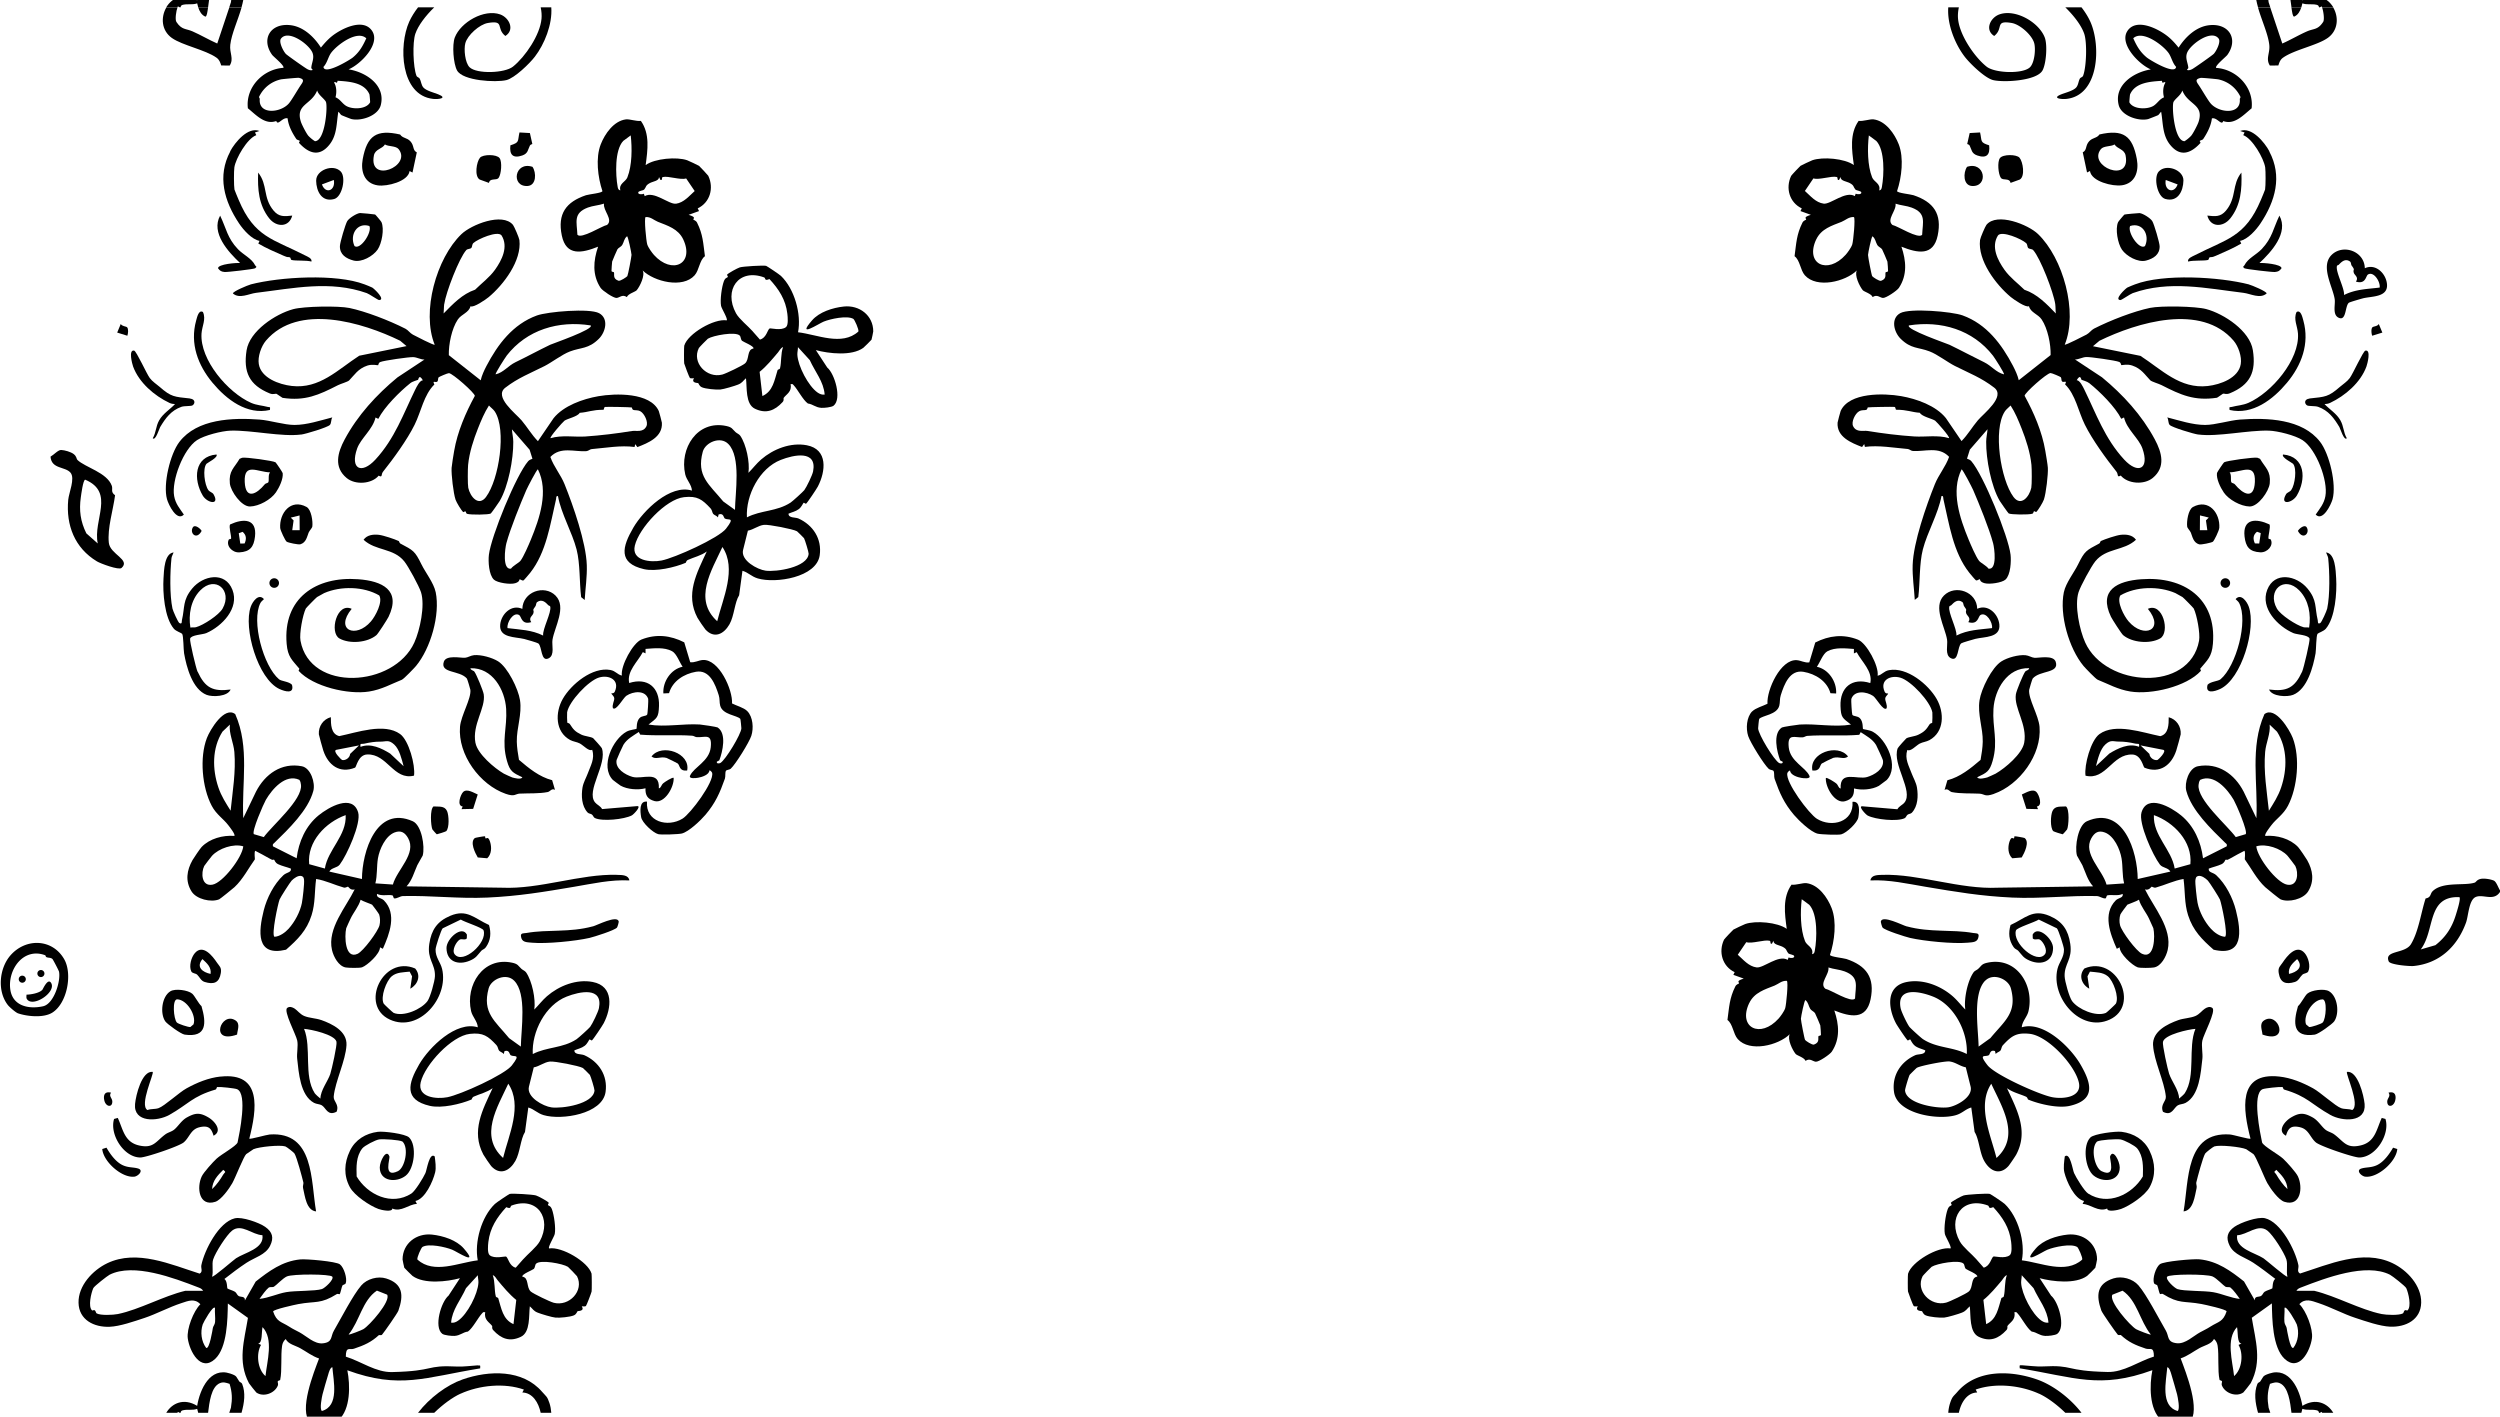 <svg xmlns="http://www.w3.org/2000/svg" width="1920" height="1088" fill="none"><g fill="#000" clip-path="url(#a)"><path d="M97.591 251.34c-.792-.751-3.961-.709-4.837-2.544l-2.752 6.63 7.798 2.419c.625-1.627 1-5.296-.209-6.505ZM452.699 798.303c.292-.208 1.585.959 1.877.751 1-.709 8.089-11.342 9.048-13.177 6.088-11.634 7.965-28.605-8.465-31.733-12.426-2.377-25.811 2.919-35.11 10.967-3.586 3.128-6.38 6.88-9.716 10.216 1.209-7.881-1.668-21.892-6.296-28.522-.876-1.251-2.461-1.709-3.545-2.71-2.669-2.419-2.502-3.753-7.214-4.754-22.309-4.753-36.027 17.347-31.482 37.154 1.042 4.503 4.878 7.756 5.17 12.468-16.679-5.129-37.32 15.262-45.034 28.48-8.507 14.636-11.968 27.188 8.173 31.858 9.048 2.085 23.643-1.334 32.066-4.879.208-.083.334-1.626 1.668-2.21 4.837-2.168 10.133-3.252 14.511-6.505-7.798 16.763-16.679 32.984-7.13 50.998.709 1.334 5.129 7.839 6.004 8.84 6.714 7.381 14.178 3.836 18.598-3.961 3.628-6.422 3.92-16.847 7.381-22.226l2.543-18.806c4.587 1.334 6.755 4.378 11.801 5.88 13.719 4.044 45.16-.793 47.537-17.806 1.793-12.718-5.213-23.226-16.305-28.23-2.418-1.084-7.672-.167-7.672-3.711 2.669-1.168 5.504-1.668 7.923-3.503 2.168-1.626 3.252-4.545 3.711-4.879h-.042Zm-66.343 90.987c-18.597-16.804-4.295-39.03 4.003-57.002 11.176 16.763.376 39.322-4.003 57.002Zm6.881-71.18c-5.797 7.423-39.614 22.601-49.664 24.561-8.339 1.626-23.268.208-20.474-11.467 3.211-13.511 23.81-35.694 37.779-37.196 10.217-1.126 13.886 1.668 20.391 8.632 1.251 1.376 1.209 3.211 2.002 4.212.792 1 2.793 1.417 3.627 2.668l.542-2.251c3.962-1.293 3.753 2.543 4.796 3.169 2.627 1.584 8.173-1.585.959 7.672h.042Zm6.797-14.302-9.049-6.505c-10.8-13.177-20.808-19.474-15.721-38.197 1.96-7.13 13.469-12.176 19.599-5.962 9.924 9.966 5.337 37.32 5.129 50.705l.042-.041Zm47.536 16.346c.334.208 5.254 5.045 5.463 5.379.667 1.084 3.628 10.841 3.544 11.967-.792 10.467-24.977 14.095-33.067 12.969-6.38-.876-19.181-7.84-17.305-15.846l3.711-14.886c4.42-.793 7.881-3.962 12.385-4.462 3.586-.417 22.559 3.294 25.269 4.92v-.041Zm-38.404-10.634c-.959-16.971 9.674-37.737 25.978-44.117 9.924-3.92 28.063-7.839 24.852 8.798-.542 2.878-5.003 12.093-6.755 14.428-.875 1.168-8.965 8.507-10.466 9.508-10.758 7.047-22.726 5.754-33.609 11.383ZM617.159 386.111c.292-.209 1.585.959 1.877.75 1-.709 8.089-11.342 9.048-13.177 6.088-11.634 7.965-28.605-8.465-31.732-12.426-2.377-25.811 2.919-35.11 10.966-3.586 3.128-6.38 6.881-9.716 10.217 1.209-7.881-1.668-21.892-6.296-28.522-.876-1.251-2.461-1.71-3.545-2.711-2.669-2.418-2.502-3.753-7.214-4.753-22.309-4.754-36.028 17.346-31.482 37.153 1.042 4.504 4.878 7.756 5.17 12.468-16.679-5.129-37.32 15.262-45.034 28.48-8.507 14.637-11.968 27.188 8.173 31.858 9.048 2.085 23.643-1.334 32.066-4.878.208-.084.334-1.627 1.668-2.21 4.837-2.169 10.133-3.253 14.511-6.505-7.798 16.763-16.679 32.983-7.13 50.997.708 1.335 5.129 7.84 6.004 8.84 6.714 7.381 14.178 3.837 18.598-3.961 3.628-6.422 3.92-16.846 7.381-22.225l2.543-18.807c4.587 1.335 6.755 4.379 11.801 5.88 13.719 4.045 45.16-.792 47.537-17.806 1.793-12.718-5.213-23.226-16.305-28.23-2.418-1.084-7.672-.166-7.672-3.711 2.669-1.167 5.504-1.668 7.923-3.503 2.168-1.626 3.252-4.545 3.711-4.878h-.042Zm-66.343 90.987c-18.597-16.805-4.295-39.031 4.003-57.003 11.176 16.763.376 39.322-4.003 57.003Zm6.881-71.18c-5.797 7.422-39.614 22.6-49.664 24.56-8.34 1.627-23.268.209-20.474-11.467 3.211-13.51 23.81-35.694 37.779-37.195 10.216-1.126 13.886 1.668 20.391 8.631 1.251 1.376 1.209 3.211 2.002 4.212.792 1.001 2.793 1.418 3.627 2.669l.542-2.252c3.962-1.293 3.753 2.544 4.796 3.169 2.627 1.585 8.173-1.584.959 7.673h.042Zm6.796-14.303-9.048-6.505c-10.8-13.177-20.808-19.473-15.721-38.196 1.96-7.131 13.469-12.176 19.599-5.963 9.924 9.966 5.337 37.32 5.129 50.706l.041-.042Zm47.537 16.346c.334.208 5.254 5.045 5.463 5.379.667 1.084 3.628 10.842 3.544 11.968-.792 10.466-24.977 14.094-33.067 12.968-6.38-.876-19.182-7.839-17.305-15.846l3.711-14.886c4.42-.792 7.881-3.961 12.385-4.462 3.586-.417 22.559 3.294 25.269 4.921v-.042Zm-38.404-10.633c-.96-16.972 9.674-37.738 25.978-44.118 9.924-3.919 28.063-7.839 24.852 8.799-.542 2.877-5.003 12.092-6.755 14.428-.875 1.167-8.965 8.506-10.466 9.507-10.759 7.047-22.726 5.754-33.609 11.384ZM74.448 431.145c2.67 1.626 16.805 6.922 18.89 5.046 7.172-6.38-8.798-10.425-9.757-19.307-1.21-11.259 3.335-25.228 4.795-36.528-3.628-2.544-1.585-4.67-2.502-7.256-3.67-10.258-20.516-14.136-26.437-19.89-.792-.751-.417-2.627-2.877-4.504-2.169-1.668-6.88-3.002-9.591-3.127-2.335-.083-5.546 3.669-8.173 5.129.709 9.716 11.342 7.464 15.387 12.343 3.628 4.42-1.293 15.387-1.793 20.849-1.793 19.432 4.962 36.945 22.058 47.245Zm-12.384-49.163c.333-2.377 1.71-13.218 3.336-13.594 23.184 9.8 5.838 30.983 9.674 48.996l-8.757-7.756c-4.545-9.173-5.67-17.638-4.253-27.688v.042ZM415.879 14.408c-1.084 12.342-12.426 29.189-21.934 36.778-6.338 5.045-27.813 5.796-33.317.459-3.503-3.461-4.503-13.844-3.253-18.473 1.668-6.255 10.926-14.428 17.264-15.512 13.385-2.293 5.963 4.045 13.469 9.966 7.464-4.67 3.002-14.053-3.962-16.554-12.301-4.379-30.315 5.92-34.86 17.722-2.168 5.67-1.126 20.182 1.751 25.353 4.462 7.964 29.732 9.34 37.863 7.38 6.338-1.543 17.889-12.76 21.892-18.014 7.339-9.59 13.552-24.769 12.593-37.862h-8.132c.668 3.085.876 6.171.626 8.757ZM353.664 1070.39c14.427-6.55 33.526-8.51 48.662-3.21l-1.167 2.25c7.964.21 12.468 7.88 14.094 15.6h8.131c-.167-2.55-.625-5.05-1.376-7.39-1.751-5.33-2.502-5.08-5.588-8.63-14.969-17.47-40.864-16.68-61.172-9.59-12.051 4.21-25.394 14.18-34.193 25.61h12.426c6.589-6.43 14.136-11.93 20.183-14.68v.04ZM332.606 75.955c4.17.459 11.55-.542 3.878-3.544-3.169-1.251-9.132-2.71-11.342-5.213-1.627-1.876-1.71-4.712-2.752-6.713-.543-1.084-2.085-1.126-2.544-2.294-2.585-6.672-3.169-25.436-.876-32.233 2.21-6.463 7.881-13.844 14.511-20.307h-12.426c-2.752 3.544-5.045 7.255-6.755 10.967-8.298 18.389-6.839 56.585 18.306 59.337ZM132.076 29.21c7.965 5.63 25.603 9.008 34.151 15.054 2.252 1.584 2.836 3.544 3.67 6.005l6.505.083c3.419-5.38-.292-9.59.459-16.012.959-8.382 5.796-18.556 8.673-28.648h-9.424l-9.257 27.73c-6.505-2.877-12.551-6.505-19.098-9.382-5.129-2.21-8.173-1-12.26-7.172-1.251-1.877-.125-8.84.834-11.175h-8.548c-4.337 7.338-4.003 17.68 4.337 23.56l-.042-.042Z"/><path d="M157.721 12.781c1.084-.083 1.543-3.085 2.085-7.172h-7.589c.959 3.044 2.543 5.921 5.504 7.172Z"/><path d="M136.705 4.9s.834.542 1.418.75h.5c.25-.166-.125-1.542 1.96-2.001 3.753-.834 7.339.25 10.842-1.084.208 1 .458 2.043.792 3.044h7.589c1.001-7.923 2.294-19.932 9.049-22.768 2.71-1.126 4.753-.333 7.464.542 2.001 6.547 2.168 11.51 1.042 18.306l-1.292 3.92h9.424c2.168-7.715 3.21-15.345.5-22.142-.459-1.168-1.668-1.251-2.168-1.877-2.669-3.628-1.293-4.211-7.006-6.13-15.512-5.254-23.309 12.177-25.394 24.811-10.342-6.296-19.39-2.001-23.727 5.338h8.548c.167-.376.292-.667.417-.75l.042.04ZM136.705 1084.32s.834.54 1.418.75h.5c.25-.17-.125-1.55 1.96-2 3.753-.84 7.339.25 10.842-1.09.208 1 .458 2.04.792 3.05h7.589c1.001-7.93 2.294-19.94 9.049-22.77 2.71-1.13 4.753-.34 7.464.54 2.001 6.55 2.168 11.51 1.042 18.31l-1.292 3.92h9.424c2.168-7.72 3.21-15.35.5-22.15-.459-1.16-1.668-1.25-2.168-1.87-2.669-3.63-1.293-4.21-7.006-6.13-15.512-5.26-23.309 12.17-25.394 24.81-10.342-6.3-19.39-2-23.727 5.34h8.548c.167-.38.292-.67.417-.76l.042.05Z"/><path d="M138.665 5.61h-.5s.375.083.5 0ZM268.682 883.954c-4.42 9.132-4.837 18.848 0 27.771 3.502 6.463 15.303 14.344 21.975 16.763 2.252.834 10.675 2.669 10.633-.334 6.797 2.961 12.593-3.294 18.89-3.544l-1.126-2.252c7.464-1.626 13.427-14.97 15.137-21.975.875-3.628.125-8.59-.334-12.259-4.128-3.503-6.046 10.466-7.131 12.801-1.542 3.461-7.839 13.802-10.8 15.721-15.178 9.757-33.734.875-42.032-13.136-.208-7.297-.542-15.261 4.295-21.475 1.71-2.21 10.175-6.546 12.968-6.963 3.211-.459 15.554.333 17.931 1.626 5.129 4.879 1.96 20.141-3.503 22.768-11.676 5.587-5.838-9.591-6.547-11.426-2.335-6.13-7.38 3.795-7.38 8.59.041 10.883 12.843 11.926 19.974 6.255 6.671-5.296 8.715-23.226 2.543-29.314-2.877-2.836-19.473-4.921-23.977-4.337-9.382 1.209-17.346 6.005-21.516 14.678v.042ZM318.762 743.762c-24.603-10.425-42.992 28.438-19.349 39.28 22.434 10.299 45.41-16.93 40.115-38.905-1.293-5.338-5.129-8.799-5.004-15.012 0-1.918 4.253-15.136 5.462-16.179l13.886-6.713c3.086 2.001 16.846 6.213 17.514 8.298 3.127 9.507-16.054 26.562-22.268 18.264-2.335-3.128 1.418-9.674 3.878-11.134 1.668-1.001 4.045.709 5.505-.959l.083-2.919c-3.878-7.506-15.72 3.211-15.679 10.3.084 10.424 8.882 13.51 17.889 9.716 5.046-2.127 5.713-4.087 8.882-7.631.876-.959 2.377-1.126 3.503-2.752 3.711-5.255 4.128-10.884 2.377-17.014-11.384-5.17-16.93-12.509-29.815-7.047-9.966 4.212-14.47 10.8-16.054 21.559-1.793 12.134 4.67 15.178 4.336 24.81-.125 3.878-3.544 16.096-5.712 19.099-4.629 6.296-18.223 12.259-25.979 9.09-.625-.25-7.422-6.63-7.672-7.131-2.627-5.045 2.001-17.555 6.255-21.058 3.836-3.169 9.048-2.96 13.677-3.502l1.876 3.586-1.376 9.507c5.921-3.252 8.423-10.258 3.67-15.595v.042ZM307.295 563.748c-12.176-8.84-33.359-1.126-46.745 1.584-6.463-1.626-6.421-9.048-6.463-14.552-5.838 1.584-9.591 7.005-9.216 13.135.042.667 2.919 11.05 3.42 12.509 3.711 11.176 12.551 17.931 24.394 13.135 1.042-.417 2.335-9.84 9.298-10.132 15.471-.626 20.308 20.14 35.987 16.262 1.125-8.089-4.004-27.104-10.675-31.941ZM268.89 579.01c-.167 2.919-3.503 5.254-6.171 4.67-.501-.125-7.465-6.922-4.504-7.798l17.514-3.419-6.839 6.547Zm30.774-.251c-6.63-4.086-14.928-8.214-22.768-5.17-.542-3.253.667-1.96 2.711-2.419 4.837-1.084 8.464-1.626 12.593-1.584 4.545 0 6.213-1.71 10.508 2.168 4.086 3.711 5.838 11.426 7.255 16.68l-10.258-9.633-.041-.042ZM246.623 783.375c-3.836-1.376-9.215-1.501-13.051-3.127-3.17-1.376-5.255-4.337-7.256-5.629-1.71-1.085-3.836-1.96-5.755-.542-3.085 2.251 6.797 20.432 7.715 25.102.834 4.128-.501 9.925-.042 13.969 1.209 10.634 2.293 28.064 12.885 33.818 2.002 1.084 4.462.917 6.046 1.918 3.295 2.085 4.462 8.465 11.342 4.921 2.252-5.713-2.627-7.84-2.21-11.801 1.168-11.592 9.174-27.438 9.8-39.322.583-10.758-10.926-16.304-19.515-19.348l.041.041Zm7.131 41.199c-1.96 5.921-7.589 12.676-7.673 19.14-1.084-.793-3.836-3.336-4.378-4.129-8.674-13.552-2.252-34.86-8.173-49.413 5.212.334 23.643 4.379 24.894 9.883.584 2.502-3.628 21.225-4.712 24.519h.042ZM426.721 457.458c-8.757-8.799-25.27-2.919-25.562 10.174-8.298-3.836-16.262 3.92-17.013 12.093-1.001 10.341 11.592 9.299 18.431 11.008 1.751.417 10.174 2.878 10.842 3.42 3.044 2.418 1.793 14.511 7.964 11.425 4.837-2.418 2.252-10.133 2.919-14.219 1.585-9.758 11.05-25.145 2.419-33.86v-.041Zm-9.591 30.648c-8.84-4.42-17.806-4.503-27.355-5.712-.708-4.212 4.421-12.719 8.924-10.05 1.835 1.084 1.626 7.756 9.299 5.463-2.377-3.42 1.084-4.837 1.626-6.797.876-3.128-1.501-1.376 1.668-5.546.5-.667.375-2.46 1.209-3.044 3.586-2.585 6.464.042 8.59 2.377.417.458 1.293.375 1.501 1.084 1.085 4.42-6.046 17.305-5.462 22.184v.041ZM130.909 761.275c-6.714 4.003-8.173 17.097-3.962 23.143 1.502 2.127 12.093 9.799 14.887 10.174 17.138 2.419 16.679-8.881 12.927-21.85-2.377-2.085-5.213-7.964-7.131-9.59-3.169-2.753-12.968-4.129-16.721-1.877Zm17.722 25.436-2.419 2.044c-1.417.25-9.382-2.377-10.383-3.461-2.543-2.752-3.669-17.847.209-17.806 7.422.125 15.011 12.301 12.593 19.182v.041ZM455.285 711.445c-18.223 4.921-34.402 2.169-50.998 5.087-1.96.334-4.462-.125-4.212 2.336.501 5.003 4.212 4.712 8.549 5.129 10.967 1 33.275-1.21 44.075-3.67 3.587-.834 19.39-5.838 21.142-7.964.458-.543 1.459-4.17 1.334-4.712-1.209-5.088-16.638 2.96-19.89 3.836v-.042ZM334.566 454.663c-1.418-6.88-8.006-15.303-10.8-21.057-5.212-10.592-6.255-10.842-16.388-16.221-.625-.334-.75-1.668-1.167-1.877-3.253-1.501-11.717-4.336-15.178-4.753-4.212-.501-9.174 0-11.801 3.794 9.382 8.715 22.892 6.172 31.274 16.596 3.127 3.878 11.3 18.932 12.843 23.727 3.211 10.174-.834 29.106-5.129 38.571-15.637 34.485-80.187 38.488-87.442-1.376-1.001-5.462 1.668-19.723 4.086-24.727.25-.542 8.006-8.423 8.632-8.799.292-.166 5.171-2.877 5.462-3.044 12.719-5.545 30.274-5.212 42.283 1.794 3.002 4.92-2.919 15.97-6.338 19.932-11.634 13.593-28.189 6.671-14.803-9.633-11.509-5.337-17.347 18.264-9.382 22.768 7.922 4.42 21.516 3.211 28.396-2.586 1.251-1.042 8.34-12.092 9.299-14.052 9.883-20.599-5.045-27.521-23.226-28.856-32.567-2.46-58.003 14.595-55.042 49.58.833 10.091 4.211 12.426 9.715 19.057.209.25-.709 1.459-.458 1.751 11.092 12.134 38.071 18.389 54.041 15.845 9.716-1.542 17.139-5.837 25.186-9.048 1.543-.626 9.758-9.216 10.884-10.592 11.175-13.468 18.681-39.28 15.095-56.71l-.042-.084ZM214.682 529.179c4.253 1.96 11.508 4.003 9.549-3.294-2.294-2.544-8.09-2.627-9.966-4.212-12.01-10.133-21.434-44.701-14.261-58.587.625-1.209 1.834-1.96 2.71-2.96-4.17-4.754-8.798 2.043-10.133 5.837-5.838 16.305 5.421 55.502 22.059 63.216h.042ZM151.716 515.877c-1.209-2.668-6.213-23.726-5.712-25.394.834-2.919 9.59-3.044 12.426-4.253 12.009-5.213 25.561-19.098 20.099-33.193-5.546-14.427-22.559-11.217-30.941-1.042-7.506 9.132-5.504 14.219-7.881 24.352-.208.876.334 3.419-1.96 2.127-1-.542-4.878-9.216-5.295-11.092-2.21-10.383-1.877-28.105-.751-38.78.167-1.418 1.168-2.919 1.626-4.337-7.13.834-7.38 13.761-7.756 19.89-.667 10.926.709 30.232 7.965 38.739 1.626 1.918 5.796 3.169 6.338 3.878 1.084 1.417 1.001 12.301 1.501 14.97 1.835 10.466 6.338 27.563 17.263 31.899 4.504 1.793 16.221 1.418 18.473-4.086-13.594 1.751-19.557-1.21-25.311-13.678h-.084Zm-5.504-33.901c-1.543-9.924.209-20.974 7.506-28.48 11.676-12.009 25.061 0 17.263 13.844-2.835 5.046-14.928 12.885-20.432 14.344-1.251.334-3.002.042-4.378.292h.041ZM183.783 424.224c8.298-.459 11.133-4.212 12.051-12.093 1.584-13.927-8.799-14.136-19.14-9.34-1.084 1.793 1.042 8.673.792 10.716-.083.709-1.543.459-1.71.792-2.501 4.587 2.419 10.258 8.007 9.925Zm2.46-15.804c3.086 2.502 3.127 5.546 1.626 8.965l-3.336.084-1.167-7.965 2.877-1.042v-.042ZM149.673 731.961c-2.835 3.294-4.67 10.008-2.794 14.011.793 1.709 3.253 1.376 4.546 2.585 1.959 1.835 2.793 4.67 5.754 5.588 7.089 2.168 11.217.625 12.426-6.881.709-4.336-1.251-5.379-2.835-7.756-3.586-5.421-10.925-14.678-17.097-7.547Zm12.051 16.012c-6.13-1.293-11.384-5.212-6.255-11.384 3.42 3.17 7.006 6.172 6.255 11.384ZM382.937 136.626c2.043-2.877 2.836-12.301.751-15.178-2.252-3.086-12.76-3.002-15.054-.334-2.668 3.128-4.461 14.22-.25 16.763l7.131 2.586c.834-4.128 5.754-1.501 7.422-3.878v.041Z"/><path d="M473.882 671.873c-27.855-.876-59.588 11.217-88.318 9.882l-73.349-1.042c4.254-4.545 5.755-10.633 8.257-16.221.625-1.376 4.045-7.005 4.17-7.422 1.876-7.047-.876-23.352-7.631-26.354-27.98-12.426-38.905 23.435-39.03 44.368l-25.061-5.713c1.501-3.044 6.004-2.711 8.006-5.379 5.379-7.047 16.638-31.733 14.136-40.073-4.379-14.553-22.726-3.961-30.357 2.252-9.924 8.089-15.345 20.307-16.888 32.984l-18.181-9.174c-.458-1.71.209-1.835 1.168-2.752 10.758-10.508 25.811-24.853 29.814-39.739 1.71-6.255-1.959-17.68-8.798-19.015-15.762-3.044-28.313 6.13-35.194 19.473l-9.799 20.391c-1.334-26.604 5.129-54.5-6.171-79.895-8.299-6.421-19.307 11.968-21.767 18.348-5.755 14.97-3.711 37.987 3.711 52.04 3.503 6.672 8.923 9.924 12.635 14.803.959 1.251 5.879 7.381 4.712 8.34-8.799-.667-18.89 2.043-25.103 8.506-1.126 1.168-6.046 8.423-7.005 10.091-4.379 7.798-5.713 16.013-.751 24.019 3.669 5.963 14.97 8.673 21.225 6.088.709-.292 10.299-8.006 11.759-9.341 6.505-6.004 11.133-15.178 15.637-21.308.208-.25-.667-5.254.292-6.63 3.502 1.835 7.172 3.711 10.591 5.713 3.878 2.293 2.46.625 4.045 1.251.209.083.542 2.168 2.961 3.336 3.044 1.459 6.63 2.168 9.799 3.377.584 3.086-3.253 2.753-5.755 5.088-7.297 6.838-12.676 17.43-15.095 27.021-4.003 16.054-6.213 35.735 17.139 30.189 8.84-7.797 15.887-14.677 19.598-26.478 2.961-9.299 2.21-18.348 3.503-27.855 7.422 1.209 14.136 4.629 21.35 6.63 1.209.334 2.793-.834 3.169-.709.292.084 1.918 3.128 5.087 2.085-6.547 13.511-21.225 29.982-17.43 46.536 1.167 5.129 5.045 12.468 10.55 13.427 2.21.375 10.675.542 12.551-.125 3.961-1.418 13.886-10.383 13.761-15.345l2.21 1.126c5.004-11.259 11.092-26.729.792-37.196-1.918-1.96-6.005-1.751-5.296-4.962 3.711 1.877 8.507.375 11.759 1.126.876.208.751 2.252 1.46 2.335 2.085.292 4.462-1.71 6.672-1.793 21.016-.542 43.074 2.168 64.8 1.168 24.352-1.126 43.325-4.337 66.718-8.298 14.094-2.377 28.021-5.588 42.407-4.879-.625-4.253-5.587-4.17-9.382-4.254l-.083-.041Zm-296.771-49.247c-3.586-5.796-7.13-11.091-9.424-17.972-4.67-13.885-4.879-30.065 3.169-42.741l5.671-5.421c-.792 6.839 2.878 14.011 3.461 21.016 1.251 15.054-1.334 30.19-2.877 45.077v.041Zm-13.927 56.794c-8.507 1.585-8.924-9.173-6.338-14.344.208-.459 5.337-7.089 5.962-7.798 5.213-5.754 16.555-9.591 24.019-7.297-.792 8.548-15.679 27.98-23.643 29.439Zm39.405-36.528-7.631-2.252c-1.835-2.085 7.464-23.309 9.216-26.353 4.878-8.34 15.095-20.224 25.686-15.387.918 1.126 1.126 2.46 1.293 3.836 1.376 11.384-22.101 31.191-28.564 40.156Zm29.314 50.414c-1.417 7.047-5.462 14.636-10.257 19.974-2.586 2.877-6.922 6.004-10.884 6.171-2.418-1.626 2.669-25.228 3.92-28.564.584-1.584 8.131-13.427 9.299-14.594 1.751-1.793 5.129-4.295 7.714-3.461 1.459.542 1.584 1.459 1.793 2.794.417 2.46-1.043 14.886-1.626 17.722l.041-.042Zm5.546-29.606c-1.709-17.347 12.635-32.192 28.022-37.696.834 15.762-13.719 26.521-15.971 41.032l-12.051-3.336Zm53.75 38.613c.792 2.502.876 5.796.25 8.34-1.209 4.712-12.384 19.848-16.846 21.892-9.716 4.461-10.133-13.553-8.715-19.641.083-.417 2.627-5.879 3.336-7.38 2.085-4.545 6.296-9.382 7.714-14.511 1.501 1.084 8.465 3.461 8.84 3.794.376.292 5.213 6.88 5.421 7.548v-.042Zm10.592-22.976-13.511-.917c1.585-6.255.918-12.885 1.96-19.14 1.209-7.214 5.838-17.305 12.843-19.974 4.879-1.835 7.881.083 10.3 4.295 6.839 12.009-8.465 24.227-11.634 35.694l.042.042Z"/><path d="M335.525 640.724c.751-.084 6.839-2.043 7.214-2.419 2.461-2.71 2.044-12.176.584-15.428-1.96-4.337-6.588-3.169-10.383-3.545-2.877 2.127-2.085 14.762-.876 17.639.084.25 3.211 3.794 3.461 3.794v-.041ZM374.18 659.155c3.378-3.086 3.503-8.465 2.21-12.593-1.543-4.754-2.669-2.294-3.461-2.669-.334-.125-.25-1.501-.459-1.626-.375-.167-7.464 1.084-7.756 1.334-4.044 3.044.167 11.509 2.21 14.928l7.298.626h-.042ZM562.2 540.355c.667-10.633-10.091-34.276-22.434-33.484-3.211.209-6.297 2.21-9.674 1.71l-4.587-15.262c-10.592-5.379-21.517-6.63-32.859-2.168-6.547 2.585-16.137 20.224-15.053 27.688-3.586-.793-4.67-3.503-8.799-4.295-13.76-2.544-30.148 10.925-36.57 22.183-5.921 10.383-5.962 25.228 5.588 31.567 2.377 1.292 5.171 1.459 7.548 2.71 2.793 1.501 7.088 6.422 9.424 4.795 2.251 6.881-1.21 12.176-3.503 18.515-.918 2.585-3.294 6.713-3.92 10.508-1.001 6.338-.709 14.177 3.92 19.181.876.959 2.335.834 3.294 1.543.959.709 1.209 2.127 2.21 2.669 5.588 2.835 22.684 1.084 28.48-2.002 1.418-.75 7.423-7.089 4.254-7.13l-27.105 2.293c-1.292-2.418-3.919-3.252-5.42-5.129-7.214-8.882 9.632-29.356 5.212-41.657-.25-.625-6.213-7.339-6.63-7.631-1.71-1.209-6.338-1.418-9.174-2.794-4.879-2.335-6.171-4.086-8.757-8.089-.5-.751-1.834-.834-1.96-1.043-.166-.375-.25-7.255-.125-8.048 1.502-8.298 16.346-24.227 24.519-26.645 7.548-2.252 16.096 1.751 12.135 10.758-.793 1.793-2.544 1.251-2.627 1.376-.334.584 2.085 2.002 2.168 3.878.125 1.96-1.835 5.004-1.042 7.506 2.501 2.46 7.922-7.881 10.341-9.507 5.17-3.461 14.469-4.546 16.763 2.376.25.709-.376 11.551-.793 12.093-1 1.418-3.961.667-5.879 2.711-2.585 2.71-2.002 7.881-2.294 8.214-.25.292-5.003.709-7.589 2.127-10.675 5.838-20.516 26.729-10.633 37.07.25.292 5.671 4.295 6.005 4.462 5.17 2.877 13.385 3.503 19.098 2.001-.209 5.463 1.626 8.299 6.838 9.8 7.84 2.21 15.221-10.675 14.804-17.764-.751-.876-6.923 3.169-7.923 4.045-1.793 1.501-1.668 3.669-3.461 3.961.75-14.261-12.718-6.63-20.266-8.798-5.504-1.585-13.427-6.255-12.176-12.969.125-.667 4.629-10.675 5.254-11.675 2.794-4.545 7.589-7.006 11.801-9.841l1.084 2.043c13.093 1.084 27.063-.083 39.989.834 1.168.083 2.21 1.001 3.336 1.084 6.38.501 12.051-3.461 10.842 7.84-1.168 10.8-12.927 15.136-15.887 21.766-1.168 2.669 4.753 1.835 6.171 1.585 2.836-.459 8.507-2.252 8.673-5.588.584-.333 2.002 1.251 2.127 1.877 1.668 6.88-16.596 31.315-22.726 35.11-11.425 7.047-28.564 2.419-27.313-13.052-6.088-.708-5.254 7.339-4.503 11.885.709 4.295 9.09 12.009 13.093 13.093 2.377.625 15.721.125 18.223-.5 5.379-1.418 14.386-10.008 18.097-14.386 7.548-8.924 11.05-16.763 14.928-27.772.584-1.668 0-4.92.834-6.046.542-.751 2.711-.709 3.628-1.543 3.753-3.419 14.178-20.266 15.804-25.228 1.918-5.754 1.334-14.595-3.128-19.056-2.627-2.669-8.256-4.087-11.717-5.88l.042.125Zm-8.966 45.619c-.75.417-3.085.75-2.71-1.001l1.918-1.042c2.502-6.631 5.838-20.6-1.334-25.27-.667-.417-12.009-2.168-13.677-2.252-12.802-.792-26.604 2.21-39.364.042 6.63-5.212 7.714-5.254 8.048-14.261.542-14.219-8.84-22.1-22.893-17.639-1.96-9.09 6.547-16.262 10.467-23.726l2.084.959v-3.419c6.255-.417 14.345-1.543 20.433 1.793 3.461 1.876 5.713 8.631 8.048 11.884-9.049 1.918-15.345 11.467-14.803 20.516l4.378-.209c2.627-9.257 11.467-14.845 20.683-16.429 10.508-1.793 14.803 9.549 17.472 17.972.917 2.835.417 5.462 1.125 8.048 1.835 7.047 12.969 7.381 15.429 10.133.25.292.834 6.713.834 7.255-.167 4.545-12.218 24.436-16.138 26.646ZM399.449 609.492c6.63-.334 14.636.125 21.225-1.209 1.876-.376 3.002-3.128 5.546-1.668l-2.169-7.423c-9.799-2.502-17.93-9.174-25.478-15.637-.792-4.337-1.584-9.591-1.668-13.927-.208-10.634 4.129-21.017 2.461-31.9-1.293-8.59-9.424-25.228-16.847-29.856-4.545-2.836-13.051-5.213-18.431-4.712-2.627.25-4.753 1.834-6.963 2.001-3.336.25-14.47-2.377-16.263 3.044-3.002 9.091 12.093 6.38 17.681 12.885.375.417 2.627 8.048 2.71 8.674.751 6.88-7.214 19.64-7.965 28.396-1.751 21.434 15.262 44.577 35.111 51.499 7.172 2.502 7.089 0 11.05-.209v.042Zm-34.318-38.947c-2.669-14.094 7.964-26.687 6.38-37.279-.417-2.752-5.504-15.136-7.172-17.43-.751-1.042-2.961-1.042-3.044-2.627 16.846-.625 26.52 16.429 27.438 31.274.875 14.595-3.753 24.561.625 39.906 2.293 8.09 4.462 9.09 11.842 12.593-1.042 1.96-6.171.542-7.714.125-.375-.083-5.838-2.543-6.547-2.96-7.297-4.212-20.14-15.137-21.766-23.56l-.042-.042Z"/><path d="M527.715 591.811c2.877-13.302-19.432-21.267-27.355-10.842 3.336 2.71 6.588-.25 11.426 1.084.708.209 8.423 4.003 8.756 4.337 1.752 1.584.959 5.963 7.131 5.379l.042.042ZM450.613 346.413c1.251-.083 2.544-1.417 3.753-1.501 10.759-.917 22.518-3.085 32.984-1.626l.501-2.168 1.667 2.251c8.173-3.169 19.557-7.672 18.807-18.722 0-.459-2.085-8.298-2.377-8.966-6.547-14.386-33.234-13.677-46.411-11.383-11.926 2.085-26.687 7.297-34.402 16.888l-12.009 17.638c-4.795-4.837-8.173-10.8-12.551-15.97-4.504-5.296-21.517-18.139-12.552-25.061 9.8-7.59 19.265-11.134 30.232-16.68 5.504-2.794 13.469-8.923 19.432-11.175 8.673-3.294 14.177-1.752 22.225-9.716 5.254-5.212 7.756-15.595.209-19.682-7.339-3.961-39.572-1.209-47.787 1.751-18.431 6.714-30.023 22.143-38.738 38.78-1.752 3.336-3.586 7.298-4.42 11.009l-24.478-19.307c-.208-8.298 2.21-20.39 6.881-27.354 2.794-4.17 8.506-5.213 9.757-10.216 2.252 1.417 11.759-5.171 14.011-7.047 11.426-9.55 25.436-27.98 23.56-43.784-.209-1.71-4.003-10.508-4.921-11.634-8.089-9.841-32.066-.167-39.613 7.089-19.224 18.514-30.816 59.629-20.516 84.94-.709.584-14.678-6.63-16.763-7.756-2.294-1.209-3.545-3.419-5.713-4.545-12.718-6.463-30.69-13.344-43.033-15.929-8.382-1.751-34.986-1.334-43.2.917-13.594 3.67-33.443 16.763-35.778 31.608-2.585 16.68 2.002 26.604 17.722 33.067 2.836 1.168 4.212.042 5.213.292.333.084 4.336 3.044 4.67 3.128 17.347 2.627 27.771-2.169 42.574-9.716 2.002-1.043 7.548-2.586 8.59-3.67 4.17-4.253 6.756-8.965 13.969-11.384 3.753-1.25 7.923-.125 8.34-.291.125-.042.084-1.793 1.626-2.461 2.627-1.126 22.143-3.919 25.312-3.753 2.919.126 5.587 1.877 8.59 1.877L305.21 289.87c-16.096 13.302-30.524 29.022-40.49 47.578-5.504 10.216-8.507 21.392 1.543 29.69 6.713 5.546 19.306 4.545 24.56-1.835 3.211 1.793 1.668-.959 3.336-3.002 8.007-10.05 18.515-24.478 24.269-36.111 5.004-10.092 7.089-23.06 15.178-30.899-1.876-3.67 1.001-1.043 2.294-2.252.667-.626.375-2.335.917-3.211.251-.375 6.964-3.294 7.965-3.252 2.877.166 19.932 15.261 19.89 17.471-7.047 12.927-13.385 27.605-15.887 42.283-.501 2.877-1.793 10.717-1.96 13.01-.292 5.004 1.376 19.599 3.044 24.436.751 2.168 4.462 8.339 5.88 9.507.25.208 1.376-.792 1.751-.542.334.208.417 1.626 1.168 1.876 2.877.918 16.888.751 18.264-.25.458-.333 6.129-8.381 6.838-9.591 6.63-11.342 10.55-32.108 10.425-45.41 0-3.294-.834-6.38-1.043-9.632l13.594 15.679 2.169 6.922c-1.126.5-2.377.834-3.253 1.834-9.257 10.634-28.48 57.712-30.19 71.889-.625 5.088-.042 15.512 3.878 19.14 2.627 2.419 12.51 3.92 16.346 2.71 3.628-1.125 3.044-2.835 3.294-2.918.667-.251 1.96 1.209 3.044.792.376-.125 4.504-5.087 5.129-5.838 12.468-15.804 15.429-37.446 19.849-56.377.292-1.167-.167-2.877 1.501-2.544 2.502 13.678 10.883 27.73 14.303 40.99 2.835 11.134 2.085 25.103 3.502 36.612l2.711 2.168c.542-8.756 1.918-17.972 1.626-26.77-.542-17.347-10.425-45.619-17.055-62.09-2.96-7.422-8.298-13.427-10.925-20.974 7.881-8.298 18.556-3.753 27.897-4.462l.041-.084ZM275.77 273.274c-16.304 10.591-30.398 25.603-51.706 23.143-9.758-1.126-23.602-6.13-25.312-16.847-.917-5.587 1.793-13.594 5.505-17.972 24.769-28.981 74.057-14.053 103.038.083l4.92 4.129-36.486 7.422.041.042Zm43.117 25.978c-9.174 18.723-15.721 37.654-30.607 53.75-10.592 11.467-19.599 7.339-14.011-8.507 2.794-7.881 12.051-14.678 14.136-23.851l2.127 1.042c4.628-9.132 16.429-20.891 24.519-27.354 1.834-1.502 5.087-2.169 6.046-2.627.25-.126.667-4.879 3.669.375-2.418 0-4.878 5.129-5.879 7.214v-.042Zm22.309-65.759c1.251-8.882 11.425-35.361 16.929-41.449 1.001-1.084 3.003-.625 3.962-1.751.584-.667.375-2.585 1.459-3.628 3.42-3.127 18.681-9.716 21.642-5.879 5.463 8.756.25 19.014-5.046 26.437-4.211 5.879-10.341 10.383-15.261 15.261-9.8 3.295-17.055 10.967-24.186 18.265.292-2.377.125-4.921.459-7.256h.042Zm47.87 39.697c15.554-20.057 39.989-27.146 64.55-23.268 2.96 2.919-29.356 14.011-31.149 14.887-9.007 4.336-17.597 9.048-26.604 13.385-5.671 2.752-9.132 7.881-15.179 9.299-.625-.542 7.256-12.802 8.424-14.303h-.042Zm-15.762 108.459c-5.755 7.673-12.218-.209-13.677-7.005-.501-2.377-.417-14.678-.126-17.556.96-9.757 4.254-19.64 7.506-27.854 2.502-6.339 5.046-12.385 8.507-17.806 1.376 1.543 3.377 2.919 4.503 4.629 9.132 14.01 3.211 52.29-6.713 65.55v.042Zm34.443 32.692c-1.626 3.92-5.713 13.51-8.09 16.429-1.209 1.501-5.712 3.753-7.213 5.963-6.839 1.126-4.546-15.804-3.545-19.515 3.002-11.217 10.925-30.69 15.304-40.823.917-2.085 8.006-15.929 8.923-15.929 8.382 16.763 1.376 37.487-5.379 53.875Zm25.687-91.195c2.126-1.585 10.383-3.253 11.759-6.089 6.546-.458 9.59-2.376 18.18-2.335.584 0 .376-1.96 1.251-2.168 1.001-.25 19.557.125 20.558.375.208.042.208 1.501 1.209 1.877 1.418.542 3.127-.167 5.504 1.126 2.919 1.626 6.172 8.173 4.545 11.467-2.501 5.004-7.755 3.086-11.133 3.628-11.467 1.876-24.06 3.419-35.819 4.211-8.465.542-18.014-1.292-26.646 1.293-.959-.751 9.299-12.385 10.592-13.344v-.041ZM544.019 135.083c-.208-.458-6.755-7.422-7.172-7.714-.834-.5-7.881-3.878-9.09-4.295-7.84-2.794-24.894-1.418-31.9 3.711 1.543-11.55 3.378-24.018-3.669-33.943-3.461.46-8.632-1.5-11.467-1.167-9.341 1.167-16.221 11.133-19.349 19.181-4.086 10.425-2.251 25.395 1.293 35.903-.083 1.459-10.341 2.419-12.635 3.169-15.22 5.129-22.058 14.219-18.556 30.982 3.336 15.971 15.429 13.511 27.855 8.549-3.669 10.758-4.587 21.725 1.918 31.607 1.46 2.21 10.008 7.965 12.301 7.756 2.377-.208 4.42-3.044 7.881-.667.96-2.627 6.547-4.003 7.59-5.296 2.418-2.919 6.672-11.55 4.503-15.178 8.965 8.673 30.816 14.011 39.948 3.753 3.544-3.962 3.711-11.592 7.922-14.678-1.376-10.091-1.459-16.596-6.046-25.77-.834-1.668-2.71-2.085-2.794-2.252-.458-1 2.752-1.751-3.669-3.753l7.964-2.877-1.001-2.085c9.424-4.462 12.593-15.553 8.132-24.936h.041Zm-77.768 37.654c-4.17.834-19.765 11.051-22.809 7.548-.417-9.841-3.419-16.555 8.048-20.891 3.753-1.418 8.506-1.668 12.384-3.003-.875 5.338 7.298 12.218 2.377 16.346Zm15.554 39.322c-.459.626-5.379 4.003-6.839 3.545-4.628-1.668-2.877-4.754-3.461-6.505-.083-.25-1.668-.167-1.876-.959-.084-.334.417-6.881.5-7.256.334-1.042 3.628-8.632 4.045-9.382.75-1.293 2.752-1.793 3.753-3.461 1.334-2.21 1.292-4.712 3.628-6.589.792-.041 3.419 12.76 3.461 14.303 0 1.251-2.711 15.596-3.211 16.263v.041Zm.041-75.85c-1.417 3.545-6.755 4.754-5.42 9.966-1.627-.208-1.835-1.459-2.085-2.794-1.627-9.007-2.377-28.063 4.295-35.152l5.754-4.253c1.126 9.632 1.084 23.101-2.544 32.191v.042Zm20.266 59.421c-1.167-1.293-4.253-5.379-5.045-7.964-.793-2.669-2.502-20.016-1.251-20.975 3.961-.25 6.296 2.377 9.465 3.67 7.381 2.96 15.596 5.295 19.474 13.552 8.798 18.848-8.632 27.354-22.685 11.717h.042Zm16.972-39.197c-5.338.709-16.805-10.049-23.936-5.796l-.667-1.835c-1.042.542-4.462.751-4.336-.917.083-1.418 3.752-1.335 4.67-2.419 1.668-2.085.792-2.96 4.211-4.837 2.502-1.376 7.173-1.626 7.089-4.67l1.126 2.252c1.918.458.5-1.96 1.835-2.252 4.253-1.001 13.427 2.502 17.889 1.084l6.546 9.674c-4.211 3.753-8.298 8.924-14.427 9.758v-.042Z"/><path d="M231.362 333.737c3.544-.458 20.224-5.504 21.975-7.38 1.293-1.376.75-4.045 1.876-5.796-9.215 2.335-19.473 5.796-29.064 5.796-7.881 0-18.556-3.503-26.896-4.128-20.557-1.502-47.828-.668-61.464 17.138-7.172 9.34-12.676 32.567-9.549 43.992 1.21 4.378 7.59 17.388 12.969 11.842-3.211-4.711-6.38-8.256-7.464-14.177-2.169-11.843 7.047-36.111 17.555-42.992 5.587-3.669 19.056-7.088 25.811-7.297 16.18-.459 39.406 4.962 54.251 2.961v.041ZM176.86 116.277c-10.174 19.015-4.67 38.238 6.756 55.334 3.377 5.046 9.757 12.26 15.72 13.386l-.959 2.043c6.255 3.711 12.968 6.505 19.473 9.382 3.878 1.71 2.961.626 4.837 1.251.626.209.417 1.793 1.293 2.002 3.169.792 11.342.083 15.22 1.209.667-2.502-3.252-3.878-4.92-4.754-24.728-12.676-38.864-13.844-50.956-42.533-.667-1.584-3.169-7.547-3.253-8.006-.5-2.877-.5-14.219-.083-17.013 1.042-6.922 9.841-22.225 16.846-24.769l-1.001-2.085 3.42-1.126c-8.757-3.502-18.806 8.715-22.518 15.679h.125ZM314.551 131.373l2.252 1.125 3.294-15.47c-3.419-1.668-1.793-5.129-4.921-8.506-2.71-2.961-5.879-2.21-7.881-5.213-18.18-4.17-25.394.876-28.73 18.89-1.751 9.424 1.209 18.681 11.634 20.182 6.964 1.001 23.268-2.961 24.352-10.967v-.041Zm-27.396-11.968c.959-4.962 6.463-5.004 8.465-8.465 2.752 1.751 8.423.917 10.549 3.628 10.342 13.135-23.267 26.771-19.014 4.837Z"/><path d="M217.059 363.26c-.083-.626-5.046-7.923-5.463-8.215-1.918-1.209-22.809-4.086-25.603-3.503l-2.001.834c-4.087 7.006-8.423 9.257-7.464 18.89.625 6.005 8.84 17.847 15.47 17.722 6.922-.167 16.096-5.254 19.932-10.883 2.544-3.712 5.755-10.384 5.171-14.845h-.042Zm-11.092 7.214c-.292.542-2.043.709-2.543 1.376-6.339 7.797-14.845 12.217-15.471-1.668-.709-15.304 9.841-7.589 19.432-7.423-1.751 2.169-.459 6.13-1.376 7.756l-.042-.041ZM266.68 169.819c-1.459 2.46-5.587 16.471-5.629 19.181-.167 6.505 4.795 9.591 10.466 11.092 6.214 1.627 15.012-3.377 18.473-8.381 3.252-4.712 5.296-15.929 2.961-21.141-.251-.584-4.546-5.713-4.879-5.838-.542-.209-10.967-1.168-11.592-1.126-2.627.25-8.424 3.919-9.8 6.213Zm17.013 3.753c2.252 4.795-6.922 18.639-11.425 15.428-3.961-8.464 1.835-18.514 11.425-15.428ZM192.457 218.481c-2.21.584-13.553 5.296-13.594 6.881 5.004 4.42 12.301.208 17.764-.459 28.813-3.503 56.96-9.757 85.065.209 1.918.667 8.632 5.379 9.466 5.337 5.212-.208-3.753-8.715-5.254-9.591-.667-.417-5.171-2.168-5.922-2.46-21.85-8.34-64.925-5.796-87.525.042v.041ZM155.928 239.664c-3.252-2.043-4.503 3.67-5.296 6.547-4.92 17.764 1.46 34.402 12.593 47.745 10.717 12.885 26.438 24.978 44.076 20.891.334-2.919.042-1.876-1.709-2.335-4.129-1.126-8.382-1.209-12.76-3.127-17.722-7.798-39.364-32.984-38.071-53.208.375-5.713 3.627-11.008 1.126-16.471l.041-.042ZM220.144 416.008c1.126.793 9.007 2.461 10.55 2.002 4.462-1.334 5.087-5.838 6.338-8.965.667-1.627 2.627-3.378 2.836-4.712.5-3.753-.709-12.969-4.462-15.012-12.01-6.547-20.933 4.629-20.224 16.138.125 1.918 3.878 9.757 4.92 10.508l.042.041Zm9.924-20.14.084 11.342h-5.713l1.042-7.506-2.168-2.168 6.755-1.668ZM146.045 306.049c-12.301-1.335-14.511-1.126-23.476-8.965-2.544-2.21-5.421-3.92-7.547-6.756-2.377-3.127-10.258-20.724-12.01-21.058-4.503-.917-1.501 10.217-.792 12.218 4.545 12.385 16.346 22.476 27.938 27.938 1.335.626 2.794.876 4.253.918-3.919 4.128-9.215 7.255-12.134 12.384-2.752 4.837-2.252 9.216-4.962 13.844 2.127 2.21 5.004-7.422 5.671-8.548 4.128-6.922 8.381-12.76 16.346-15.595 2.418-.834 7.339-.334 8.548-1.126 2.085-1.335 2.21-4.712-1.793-5.171l-.042-.083ZM184.533 202.01c-2.835-.292-17.054.792-17.096 4.003 1.543 2.085 2.502 2.627 5.087 2.877 1.918.209 22.017-2.126 23.393-2.835 1.877-1.46.584-1.209 0-2.335-2.627-5.338-9.007-7.965-13.26-12.427-8.131-8.59-8.798-15.72-13.594-25.686-7.255 13.135 6.213 27.896 15.387 36.445l.083-.042ZM242.787 138.628c.125 8.465 4.462 16.846 13.886 14.219 6.213-1.751 9.257-16.638 5.045-21.099-5.796-6.172-19.014-1.126-18.889 6.922l-.042-.042Zm4.462 3.002 9.132-3.419c1.501 8.256-6.38 11.175-9.132 3.419ZM206.842 167.776c5.505 6.922 15.22 6.963 17.597-2.21-6.088.708-10.216 1.125-14.344-3.837-8.382-10.091-4.295-19.765-11.843-29.189-.458 12.843.376 24.894 8.59 35.277v-.041ZM166.269 349.04c-17.263 1.543-17.889 19.181-10.55 31.566 3.461 5.796 13.386 7.798 8.257-1.042-.834-1.418-2.836-1.668-3.962-3.17-2.918-4.044-4.545-16.512-1.417-20.224.583-.708 9.34-4.962 7.631-7.172l.041.042ZM398.949 101.724c-1.542 6.964.251 7.589-6.963 9.883-.876 7.297 2.001 10.258 9.132 7.797 4.587-1.584 4.253-4.586 5.879-7.672.417-.834 1.752-.959 1.835-1.126l-1.876-8.423-7.965-.459h-.042ZM405.162 142.84c6.88-.417 6.838-10.3 3.794-14.72-13.844-4.545-16.762 15.47-3.794 14.72ZM363.38 621.209l3.503-11.05c-3.044-1.251-8.382-4.838-11.259-1.835-2.001 2.085-4.962 10.55-.292 11.05l-.875 2.043 8.965-.208h-.042ZM180.78 783.626c-11.008-7.131-20.265 18.556 1.293 10.925.25-3.503 2.71-8.34-1.293-10.925ZM421.717 958.802c-1.126-1 3.919-9.007 4.336-11.133.876-4.545-.5-14.47-2.168-18.932-1.084-2.877-2.543-2.543-3.044-3.252-.208-.334.792-1.543.584-1.793-.917-1.168-7.881-5.004-9.799-5.588-2.419-.75-18.264-1.709-20.183-1.167-.667.208-10.132 6.505-11.383 7.714-10.383 9.924-15.846 29.439-13.135 43.283-14.845 1.752-33.61 10.842-46.328-.542-.667-1.376 2.919-9.174 3.836-9.716 4.712-2.877 17.639 0 22.81 2.085 3.836 1.543 21.183 13.136 8.923-.959-5.587-6.421-15.804-9.716-24.435-10.633-11.884-1.251-22.518 6.797-22.559 19.098 0 .334 1.167 6.088 1.334 6.38.208.375 5.921 5.963 6.297 6.255 8.923 6.505 26.52 4.462 36.444 1.751l-8.756 13.386c-5.671 4.67-11.509 24.061-4.838 29.311 1.543 1.21 7.381 1.75 9.424 1.63 4.629-.33 6.214-2.79 10.3-3.34 3.753-2.62 7.839-10.84 10.925-14.05.918-.96.792-1.04 2.377-.75-1.209 5.84 3.336 7.76 5.296 10.51.292.42-.542 1.71.834 3.21 6.046 6.63 12.718 9.21 21.266 5.09 7.381-3.55 5.963-16.31 6.839-23.4 2.377 2 2.627 3.51 6.088 4.88 2.46 1 11.008 3.59 13.677 3.8 3.211.29 11.259-.5 14.011-1.71 2.293-1 2.418-2.96 2.96-3.26.292-.16 5.63.09 3.17-3.71.917-.04 2.501.34 3.169-.21.458-.37 4.211-10.211 4.378-11.17.208-.96.167-12.927-.042-13.719-2.668-9.091-22.892-20.933-32.566-19.349h-.042Zm-69.929 55.498c-1.71 1.17-3.253 1.8-5.338 1.5.751-10 7.423-17.467 11.426-26.474l9.09-9.966c0 1.96.584 3.878.459 5.838-.459 8.631-8.423 24.142-15.637 29.102Zm42.533 2.63c-8.257-3.63-9.299-12.3-11.676-19.932-.167-.583-1.668-.5-1.876-1.417-1.21-4.671-.501-11.259-2.336-16.263 1.877.584 2.669 2.669 3.878 4.087 4.462 5.295 8.674 10.466 14.178 14.97l-2.127 18.595-.041-.04Zm1.793-43.325c-4.962-1.167-5.755-7.547-7.423-8.548-.709-.417-9.007 2.002-12.634-1.084-1.877-1.585-1.293-7.548-1.001-10.133 1.251-10.758 6.588-18.973 13.76-26.729 4.17 1.793 2.794-.792 4.045-1.251 19.724-7.255 31.316 9.799 21.642 27.521-2.46 4.462-9.132 9.675-12.885 13.928l-5.546 6.296h.042Zm28.98 26.855c-2.71-.709-15.345-6.797-17.388-8.507-3.669-3.086-1.293-10.717-6.505-11.467-1.001-1.71 8.048-5.213 8.757-5.963 1.126-1.168.834-3.086 1.751-4.003 3.253-3.295 20.558-.084 24.477 2.418.417.25 6.714 6.755 6.964 7.214 5.629 11.092-5.963 23.518-18.014 20.348l-.042-.04Z"/><path d="M366.924 1048.58c-4.962.29-10.966 1.17-15.887.92-24.727-1.29-16.179 3.46-49.913 4.25-12.468.29-23.644-8.13-35.528-11.84 0-8.13 2.919-5.01 6.213-6.09 7.881-2.63 13.261-5 19.14-10.42.292-.3 1.793.45 2.502-.42 1.751-2.04 11.801-16.39 12.51-18.39 4.17-11.801 3.502-20.683-9.383-24.728-6.38-2.001-14.678.25-19.098 5.338-6.296 7.255-15.678 25.52-21.058 34.78-2.668 4.54-.708 8.92-8.59 9.71-6.379.63-12.509-5.59-17.722-8.42-3.711-2.04-4.753-2.29-8.089-4.46-6.005-3.84-9.507-3.42-12.26-11.59.084-1.55 16.722-5.18 19.349-5.68 13.51-2.498 16.971.21 29.689-7.752.542-.333 1.835.334 2.043.125.793-.959 1.377-5.045 2.127-6.588.334-.751 2.168-.709 2.585-1.877 1.21-3.502-1.292-11.925-4.503-14.427-2.961-2.294-25.853-4.254-30.44-3.795-13.886 1.376-24.06 9.007-34.235 17.013l-8.298 14.511c.375-3.544-3.294-2.418-4.837-3.419-1.251-.834-1.543-2.419-2.71-3.211-1.585-1.042-5.38-2.043-5.922-2.627-.25-.292 0-5.713-2.251-7.255 5.545-4.295 11.05-8.549 16.971-12.427 6.296-4.128 14.553-6.004 18.056-12.968 3.127-6.213 1.918-10.675-3.753-14.636-4.671-3.295-17.806-7.881-23.31-6.547-12.301 2.919-23.268 24.352-25.686 35.986-.501 2.419 1.417 4.962-1.293 6.505-22.142-7.005-48.162-18.848-70.93-8.006-11.259 5.379-22.392 17.263-22.1 30.395.292 13.18 11.926 18.89 23.852 18.43 7.839-.29 18.889-4.17 26.937-6.83 8.673-2.88 18.639-8.22 28.23-11.35 5.171-1.706 10.175-3.874 14.553.88-5.254 5.09-10.675 19.1-9.674 26.23 1.376 10.01 9.924 26.1 20.974 15.8 9.383-8.76 9.591-30.52 9.8-42.61l15.428 11.05c-2.835 17.51-8.089 33.27.792 50.16.209.42 5.296 6.92 5.671 7.17 5.421 3.75 13.886.67 16.388-5.09.709-1.58-.167-2.87 0-3.33.334-1 1.793-.75 1.918-1.29 1.543-7.22.334-18.89 1.46-26.15.333-2.08 1.167-3.84 2.794-5.21 1.918 3.96 7.464 4.96 11.175 7.05 4.879 2.71 8.923 6 14.428 7.88-4.129 10.92-15.763 39.9-6.839 49.24 4.962 5.22 16.93 2.38 21.808-1.96 9.341-8.25 9.007-26.89 6.756-38.23 40.323 14.76 59.754 5.42 101.995-1.46.042-2.13.584-2.38-1.71-2.26l-.125-.08Zm-77.434-57.377 7.797 3.085c3.169 4.838-13.594 23.852-18.264 26.522-1.292.75-10.716 4.54-11.3 4.09 8.506-10.47 10.508-26.15 21.725-33.697h.042Zm-125.764-24.019c1.668-5.17 10.174-18.681 14.553-22.1 7.214-5.629 15.512 3.294 23.268 3.544 1.543 10.342-13.511 13.302-20.266 17.722-1.876 1.251-17.597 14.97-18.389 14.095 1.126-4.004-.375-9.508.834-13.302v.041Zm-21.392 24.144c-16.804 4.003-35.193 14.432-51.79 17.852-3.71.75-13.343 1.2-16.346-.51-.542-.33-.667-1.87-1.417-2.37-.584-.42-1.835.33-2.044.12-3.294-2.87-.708-13.549.918-17.135.709-1.543 10.758-9.383 12.51-10.3 18.389-9.299 49.413 2.502 67.76 9.591 1.793.709 2.919.959 4.087 2.752h-13.678Zm22.851 23.972c-.166 2.01-1.459 3.13-1.709 4.55-.209 1.25-2.627 16.8-5.171 15.3-3.711-4.96-4.545-12.13-2.627-17.97.542-1.71 7.923-14.8 9.424-12.76-.25 3.55.375 7.38.083 10.88Zm41.366-26.474c.875-.667 2.793 0 3.878-.667 1.668-.959 6.713-6.463 9.924-7.881 4.545-1.96 33.359-1.918 34.86.208 1.501 2.127-5.671 8.757-7.964 9.508-5.254 1.709-20.516 1.125-27.48 2.376-6.839 1.21-13.427 4.462-20.474 5.171 1.585-2.293 5.087-7.172 7.172-8.757l.084.042Zm-2.669 68.014c-6.13-5.22-7.339-17.27-3.419-23.94l-2.252-1.12c3.503 0 2.585-9.34 3.419-12.56 8.673 9.18 3.461 26.19 2.252 37.62Zm43.367 26.81c-1.96-1.38-.084-10.59.458-12.84.918-3.76 3.044-10.68 4.42-15.39.376-1.38 1.46-5.21 3.128-5.42.834 10.63 5.462 29.81-7.965 33.61l-.041.04ZM169.314 826.784c-9.215 1.001-17.972 4.628-26.02 9.048-5.671 3.086-16.972 13.636-21.517 15.221-2.794.959-5.796.375-8.548 1.459-6.422-3.753 5.254-27.98 4.045-29.314-8.382-1.043-12.969 18.097-13.552 24.644-1.335 14.511 17.138 13.552 26.353 8.381 14.428-8.089 17.514-14.177 35.403-19.431.959-.292.792-1.877 1.417-1.96 2.294-.25 13.344.917 15.179 1.668 8.256 3.502 1.793 34.026.375 40.948-1.293 2.961-12.426 9.007-16.096 12.385-2.794 2.585-9.966 10.508-11.425 13.635-4.045 8.548-2.168 23.518 10.425 19.515 4.503-1.459 10.633-10.049 13.051-14.303 2.294-4.044 8.799-20.724 10.675-22.309.292-.25 5.296-3.669 5.588-3.794 4.253-1.835 20.391-3.461 24.477-2.127 1.001.334 6.505 4.587 7.047 5.504 1.835 3.128 5.713 17.681 6.797 22.184.25 1.043-.625 2.752-.25 4.254 1.459 6.213 2.502 17.18 10.008 17.972-4.129-23.727-1.335-61.423-35.57-59.088-2.46.167-15.303 3.92-15.72 3.211 5.754-22.35 10.091-51.164-22.059-47.661l-.083-.042Zm2.21 75.141c-2.21 3.878-5.379 8.257-8.632 11.301.251-6.38 4.295-10.592 8.549-14.804 2.71 2.085 1.125 1.71.125 3.503h-.042Z"/><path d="M153.427 865.648c6.463-1.335 8.798.458 10.591 6.588 7.172-3.711.834-11.175-3.753-13.927-6.588-3.92-10.049-3.795-16.638-.167-4.378 2.377-6.922 7.172-10.091 9.591-1.918 1.459-4.587 2.001-6.546 3.461-7.339 5.421-9.091 11.008-20.058 8.548-11.467-2.544-12.384-12.385-16.47-21.183l-2.836.792c-3.67 11.718 7.339 29.523 20.14 29.606 4.337 0 29.857-8.631 33.36-11.634 4.461-3.794 5.42-10.216 12.301-11.634v-.041ZM103.012 903.719c3.211-.375 7.464-4.879 3.211-6.255-3.794-1.209-7.506-.5-12.134-2.669-5.213-2.502-9.466-8.423-12.301-13.385l-3.253 1.042c.834 9.758 15.053 22.309 24.519 21.225l-.042.042ZM79.953 844.131c.626 5.712 6.13 7.047 6.297 2.126.125-2.96-2.961-4.211-.96-7.089-4.086-1-5.837.876-5.379 4.963h.042ZM206.926 447.783a3.675 3.675 0 0 0 3.669 3.67 3.648 3.648 0 0 0 3.67-3.67 3.648 3.648 0 0 0-3.67-3.669 3.648 3.648 0 0 0-3.669 3.669ZM148.131 405.001c-2.752 4.461 2.836 10.091 6.714 2.752-1.043-1.96-5.213-5.171-6.714-2.752ZM49.304 736.673c-9.007-15.721-29.231-16.471-41.115-3.128-8.799 9.925-10.508 27.689-2.127 38.363 1.251 1.585 6.046 5.755 7.798 6.339 7.256 2.46 19.724 3.669 26.437-.626 11.342-7.255 15.47-29.689 9.007-40.948Zm-16.096 36.111c-11.092 2.502-23.601-.125-25.311-12.968-2.043-15.429 10.258-32.4 26.812-26.187.292.125.417 1.126.834 1.376 1.46.792 3.294.208 4.754 1.543.417.375 4.92 8.923 5.046 9.757 1.417 7.298-3.962 24.644-12.177 26.479h.042Z"/><path d="M32.541 760.149c-2.335 2.585-8.715 3.67-12.217 3.753.083 1.042-.292 2.21.25 3.211 4.211 7.297 23.226-5.171 18.597-12.343-2.46-3.795-6.171 4.837-6.63 5.379ZM267.764 53.27c13.302 2.127 28.522 12.176 24.686 27.396-2.085 8.298-15.095 12.552-22.601 10.758-.417-.083-7.214-2.752-7.589-3.002-1.001-.667-1.459-1.918-2.419-2.585-1.501 8.673-.875 17.68-6.671 25.061-7.715 9.841-15.929 7.13-23.435-1.084-.334-.334.584-1.376.5-1.543-.333-.626-2.085-.667-2.71-1.585-3.086-4.587-6.046-10.174-6.63-15.804-3.962-1.042-7.464 5.963-8.715 2.044-8.715 3.21-15.596-4.796-21.809-9.758-1.876-15.929 11.384-29.981 27.23-31.066 1.292-1.5-7.506-8.464-8.632-10.007-8.548-11.926-1.46-24.31 13.677-22.81 10.175 1.001 18.556 8.966 23.81 17.264 2.502-3.086 5.129-6.046 8.173-8.548 7.297-5.922 24.185-14.47 31.066-4.379 6.88 10.091-8.84 25.853-17.931 29.606v.042Zm13.552-23.852c-7.088-6.63-22.809 5.296-27.104 11.3-2.21 3.086-2.961 7.757-5.796 10.634.667 6.588 20.307-5.38 22.476-7.13 5.212-4.296 7.714-8.84 10.424-14.804Zm2.419 43.075c-4.003-9.34-15.929-9.882-24.477-10.466-.584 3.294-1.335-.042-2.711 1.376 2.002 3.044 2.085 7.798 1.126 11.3 3.503 1.501 4.921 4.462 7.798 6.38 4.628 3.128 15.804 3.086 18.764-2.502.125-.25-.375-5.838-.5-6.088Zm-44.66-20.349c.167-3.711 2.627-7.547.834-11.8-2.835-6.589-18.722-17.973-24.143-10.634-1.835 2.502 1.835 9.674 3.794 11.718 1.043 1.084 14.887 10.883 16.638 11.759 1.168.584 2.294 1 3.628.667.792-.375-.751-.96-.709-1.668l-.042-.042Zm11.217 26.02c-1.584-2.752-5.629-5.087-6.713-8.673-4.42 11.175-16.846 10.466-12.468 24.102.667 2.126 4.378 9.34 5.838 10.842 1.459 1.501 3.169 2.919 4.92 4.003 8.006-.084 9.966-27.522 8.382-30.274h.041Zm-50.789-2.168c-1.126 12.426 16.221 10.717 22.434 3.336 2.377-2.836 6.755-10.675 9.633-14.803 1.918-2.794 1.459-3.962-2.085-4.754-.668-.167-12.51.96-13.594 1.168-7.423 1.626-13.427 6.338-16.805 13.177-.375.75.459 1.417.417 1.834v.042ZM17.113 754.728a2.71 2.71 0 1 0 0-5.42 2.71 2.71 0 0 0 0 5.42ZM31.416 750.391a2.71 2.71 0 1 0 0-5.42 2.71 2.71 0 0 0 0 5.42ZM1822.06 251.34c.8-.751 3.97-.709 4.84-2.544l2.75 6.63-7.79 2.419c-.63-1.627-1.01-5.296.2-6.505ZM1470.67 803.182c2.42 1.794 5.25 2.336 7.92 3.503 0 3.545-5.25 2.627-7.67 3.711-11.09 5.004-18.1 15.512-16.31 28.231 2.38 16.971 33.86 21.85 47.54 17.805 5.05-1.501 7.17-4.545 11.8-5.88l2.54 18.807c3.47 5.379 3.76 15.762 7.39 22.225 4.37 7.798 11.88 11.384 18.59 3.961.88-1 5.3-7.505 6.01-8.84 9.55-17.972.66-34.235-7.13-50.997 4.38 3.252 9.67 4.378 14.51 6.505 1.33.583 1.46 2.126 1.67 2.21 8.42 3.502 23.01 6.963 32.06 4.878 20.14-4.628 16.68-17.221 8.18-31.858-7.72-13.218-28.4-33.609-45.04-28.48.29-4.712 4.17-7.964 5.17-12.468 4.55-19.807-9.17-41.949-31.48-37.153-4.71 1-4.5 2.335-7.21 4.753-1.09 1.001-2.67 1.418-3.55 2.711-4.63 6.588-7.51 20.599-6.3 28.522-3.33-3.336-6.13-7.089-9.71-10.217-9.3-8.089-22.69-13.343-35.11-10.966-16.43 3.127-14.55 20.098-8.47 31.732.96 1.835 8.05 12.468 9.05 13.177.29.209 1.59-.917 1.88-.75.46.333 1.54 3.252 3.71 4.878h-.04Zm58.63 29.148c8.29 17.972 22.6 40.198 4 57.002-4.38-17.638-15.14-40.197-4-57.002Zm-1.92-21.934c1.04-.625.83-4.461 4.79-3.169l.55 2.252c.83-1.209 2.83-1.668 3.62-2.669.8-1.042.75-2.877 2-4.211 6.51-6.964 10.18-9.716 20.4-8.632 13.96 1.543 34.56 23.685 37.77 37.195 2.8 11.676-12.13 13.094-20.47 11.468-10.05-1.96-43.87-17.139-49.66-24.561-7.22-9.257-1.71-6.088.96-7.673h.04Zm-2.63-57.294c6.17-6.171 17.68-1.167 19.6 5.963 5.09 18.765-4.92 25.061-15.72 38.196l-9.05 6.505c-.21-13.385-4.8-40.74 5.13-50.706l.04.042Zm-27.4 62.131c4.51.543 7.97 3.67 12.39 4.462l3.71 14.887c1.88 8.006-10.97 14.97-17.3 15.845-8.05 1.126-32.24-2.502-33.07-12.968-.08-1.126 2.88-10.884 3.54-11.968.21-.333 5.13-5.17 5.47-5.379 2.71-1.626 21.68-5.337 25.26-4.92v.041Zm-20.47-17.138c-1.5-.959-9.59-8.34-10.47-9.507-1.75-2.335-6.21-11.551-6.75-14.428-3.17-16.638 14.93-12.718 24.85-8.798 16.31 6.421 26.94 27.146 25.98 44.117-10.88-5.629-22.85-4.378-33.61-11.384ZM1893.9 708.568c1.87-5.129 2.13-17.18 7.3-19.598 5.71-2.711 14.38 3.919 19.18-4.587-1.75-2.419-3.05-7.214-5.22-8.132-2.5-1.042-7.33-1.834-10-1.251-3.05.668-3.51 2.502-4.55 2.836-7.8 2.669-24.68-1.043-32.4 6.672-1.96 1.96-1 4.753-5.34 5.504-3.54 10.883-5.37 25.395-11.25 35.11-4.67 7.631-20.81 4.462-17.06 13.261 1.09 2.585 16.14 3.836 19.22 3.502 19.85-2.043 33.45-14.969 40.12-33.317Zm-23.56 17.347-11.22 3.252c11.18-14.678 4.55-41.198 29.69-40.156 1.34 1.001-2.04 11.384-2.75 13.719-3 9.674-7.63 16.847-15.68 23.185h-.04ZM1503.78 14.408c1.08 12.342 12.42 29.189 21.93 36.778 6.34 5.045 27.81 5.796 33.32.459 3.5-3.461 4.5-13.844 3.25-18.473-1.67-6.255-10.92-14.428-17.26-15.512-13.39-2.293-5.97 4.045-13.47 9.966-7.47-4.67-3-14.053 3.96-16.554 12.3-4.379 30.31 5.92 34.86 17.722 2.17 5.67 1.13 20.182-1.75 25.353-4.46 7.964-29.73 9.34-37.86 7.38-6.34-1.543-17.89-12.76-21.9-18.014-7.34-9.59-13.55-24.769-12.59-37.862h8.13c-.66 3.085-.87 6.171-.62 8.757ZM1565.99 1070.39c-14.43-6.55-33.52-8.51-48.66-3.21l1.17 2.25c-7.97.21-12.47 7.88-14.1 15.6h-8.13c.17-2.55.63-5.05 1.38-7.39 1.75-5.33 2.5-5.08 5.58-8.63 14.97-17.47 40.87-16.68 61.18-9.59 12.05 4.21 25.39 14.18 34.19 25.61h-12.43c-6.59-6.43-14.13-11.93-20.18-14.68v.04ZM1587.05 75.955c-4.17.459-11.55-.542-3.88-3.544 3.17-1.251 9.13-2.71 11.34-5.213 1.63-1.876 1.71-4.712 2.76-6.713.54-1.084 2.08-1.126 2.54-2.294 2.58-6.672 3.17-25.436.88-32.233-2.21-6.463-7.89-13.844-14.52-20.307h12.43c2.75 3.544 5.05 7.255 6.76 10.967 8.29 18.389 6.83 56.585-18.31 59.337ZM1787.58 29.21c-7.97 5.63-25.61 9.008-34.15 15.054-2.26 1.584-2.84 3.544-3.67 6.005l-6.51.083c-3.42-5.38.29-9.59-.46-16.012-.96-8.382-5.79-18.556-8.67-28.648h9.42l9.26 27.73c6.51-2.877 12.55-6.505 19.1-9.382 5.13-2.21 8.17-1 12.26-7.172 1.25-1.877.12-8.84-.84-11.175h8.55c4.34 7.338 4.01 17.68-4.33 23.56l.04-.042Z"/><path d="M1761.89 12.781c-1.08-.083-1.54-3.085-2.08-7.172h7.59c-.96 3.044-2.55 5.921-5.51 7.172Z"/><path d="M1782.95 4.9s-.83.542-1.42.75h-.5c-.25-.166.13-1.542-1.96-2.001-3.75-.834-7.34.25-10.84-1.084-.21 1-.46 2.043-.79 3.044h-7.59c-1-7.923-2.3-19.932-9.05-22.768-2.71-1.126-4.75-.333-7.46.542-2.01 6.547-2.17 11.51-1.05 18.306l1.3 3.92h-9.43c-2.17-7.715-3.21-15.345-.5-22.142.46-1.168 1.67-1.251 2.17-1.877 2.67-3.628 1.29-4.211 7-6.13 15.52-5.254 23.31 12.177 25.4 24.811 10.34-6.296 19.39-2.001 23.73 5.338h-8.55c-.17-.376-.29-.667-.42-.75l-.04.04ZM1782.95 1084.32s-.83.54-1.42.75h-.5c-.25-.17.13-1.55-1.96-2-3.75-.84-7.34.25-10.84-1.09-.21 1-.46 2.04-.79 3.05h-7.59c-1-7.93-2.3-19.94-9.05-22.77-2.71-1.13-4.75-.34-7.46.54-2.01 6.55-2.17 11.51-1.05 18.31l1.3 3.92h-9.43c-2.17-7.72-3.21-15.35-.5-22.15.46-1.16 1.67-1.25 2.17-1.87 2.67-3.63 1.29-4.21 7-6.13 15.52-5.26 23.31 12.17 25.4 24.81 10.34-6.3 19.39-2 23.73 5.34h-8.55c-.17-.38-.29-.67-.42-.76l-.04.05Z"/><path d="M1780.99 5.61h.5s-.37.083-.5 0ZM1650.93 883.954c4.42 9.132 4.84 18.848 0 27.771-3.5 6.463-15.3 14.344-21.97 16.763-2.25.834-10.68 2.669-10.64-.334-6.79 2.961-12.59-3.294-18.89-3.544l1.13-2.252c-7.46-1.626-13.43-14.97-15.14-21.975-.87-3.628-.12-8.59.34-12.259 4.12-3.503 6.04 10.466 7.13 12.801 1.54 3.461 7.84 13.802 10.8 15.721 15.18 9.757 33.73.875 42.03-13.136.21-7.297.54-15.261-4.3-21.475-1.7-2.21-10.17-6.546-12.96-6.963-3.21-.459-15.56.333-17.93 1.626-5.13 4.879-1.96 20.141 3.5 22.768 11.67 5.587 5.84-9.591 6.55-11.426 2.33-6.13 7.38 3.795 7.38 8.59-.05 10.883-12.85 11.926-19.98 6.255-6.67-5.296-8.71-23.226-2.54-29.314 2.88-2.836 19.47-4.921 23.98-4.337 9.38 1.209 17.34 6.005 21.51 14.678v.042ZM1600.89 743.762c24.61-10.425 43 28.438 19.35 39.28-22.43 10.299-45.41-16.93-40.11-38.905 1.29-5.338 5.13-8.799 5-15.012 0-1.918-4.25-15.136-5.46-16.179l-13.89-6.713c-3.08 2.001-16.84 6.213-17.51 8.298-3.13 9.507 16.05 26.562 22.27 18.264 2.33-3.128-1.42-9.674-3.88-11.134-1.67-1.001-4.04.709-5.5-.959l-.09-2.919c3.88-7.506 15.72 3.211 15.68 10.3-.08 10.424-8.88 13.51-17.89 9.716-5.04-2.127-5.71-4.087-8.88-7.631-.88-.959-2.38-1.126-3.5-2.752-3.71-5.255-4.13-10.884-2.38-17.014 11.38-5.17 16.93-12.509 29.82-7.047 9.96 4.212 14.47 10.8 16.05 21.559 1.79 12.134-4.67 15.178-4.34 24.81.13 3.878 3.55 16.096 5.72 19.099 4.62 6.296 18.22 12.259 25.97 9.09.63-.25 7.43-6.63 7.68-7.131 2.62-5.045-2-17.555-6.26-21.058-3.83-3.169-9.05-2.96-13.68-3.502l-1.87 3.586 1.37 9.507c-5.92-3.252-8.42-10.258-3.67-15.595v.042ZM1601.68 595.731c15.68 3.878 20.52-16.888 35.99-16.263 6.92.251 8.26 9.716 9.3 10.133 11.84 4.796 20.68-1.96 24.39-13.135.5-1.501 3.38-11.884 3.42-12.51.42-6.088-3.33-11.55-9.21-13.135 0 5.505 0 12.885-6.47 14.553-13.42-2.669-34.56-10.383-46.74-1.584-6.67 4.837-11.8 23.851-10.68 31.941Zm42.25-23.268 17.51 3.419c2.96.918-4 7.715-4.5 7.798-2.67.584-6.01-1.751-6.18-4.67l-6.83-6.547Zm-34.24 15.929c1.38-5.254 3.17-12.968 7.26-16.68 4.25-3.878 5.96-2.126 10.5-2.168 4.17 0 7.8.5 12.6 1.585 2.04.458 3.25-.793 2.71 2.418-7.84-3.044-16.14 1.126-22.77 5.171l-10.26 9.632-.04.042ZM1653.56 802.723c.62 11.885 8.63 27.688 9.8 39.322.37 3.962-4.46 6.047-2.21 11.801 6.88 3.545 8.05-2.835 11.34-4.92 1.63-1.001 4.04-.834 6.05-1.918 10.59-5.755 11.67-23.185 12.88-33.818.46-4.045-.87-9.841-.04-13.969.92-4.671 10.8-22.851 7.71-25.103-1.91-1.418-4.04-.584-5.75.542-2 1.251-4.09 4.253-7.26 5.629-3.79 1.627-9.21 1.752-13.05 3.128-8.59 3.086-20.06 8.59-19.51 19.348l.04-.042Zm7.63-2.668c1.25-5.505 19.68-9.549 24.89-9.883-5.92 14.553.5 35.903-8.17 49.413-.5.792-3.29 3.336-4.38 4.128-.08-6.463-5.71-13.218-7.67-19.139-1.08-3.295-5.3-22.017-4.71-24.519h.04ZM1495.35 491.275c.67 4.087-1.91 11.801 2.92 14.219 6.17 3.086 4.92-9.006 7.97-11.425.67-.542 9.13-2.961 10.84-3.419 6.84-1.71 19.43-.668 18.43-11.009-.79-8.173-8.76-15.929-17.01-12.092-.25-13.094-16.81-18.932-25.56-10.175-8.68 8.715.83 24.06 2.41 33.859v.042Zm1.71-25.394c.17-.709 1.05-.626 1.51-1.085 2.16-2.335 5.04-4.962 8.59-2.376.83.625.7 2.376 1.2 3.044 3.13 4.169.8 2.46 1.67 5.546.54 1.959 4.01 3.377 1.63 6.796 7.71 2.294 7.5-4.42 9.3-5.462 4.5-2.669 9.63 5.838 8.92 10.049-9.55 1.168-18.55 1.251-27.35 5.713.58-4.92-6.55-17.764-5.47-22.184v-.041ZM1771.98 763.152c-1.91 1.668-4.75 7.505-7.13 9.59-3.75 12.927-4.17 24.269 12.93 21.85 2.79-.417 13.39-8.047 14.89-10.174 4.21-6.088 2.75-19.14-3.96-23.143-3.76-2.252-13.56-.876-16.73 1.877Zm11.64 4.336c3.88-.083 2.79 15.054.21 17.806-1 1.084-8.97 3.711-10.39 3.461l-2.42-2.044c-2.41-6.88 5.18-19.056 12.6-19.181v-.042ZM1464.37 711.445c18.22 4.921 34.4 2.169 51 5.087 1.96.334 4.46-.125 4.21 2.336-.5 5.003-4.21 4.712-8.55 5.129-10.96 1-33.27-1.21-44.07-3.67-3.59-.834-19.39-5.838-21.14-7.964-.46-.543-1.46-4.17-1.34-4.712 1.21-5.088 16.64 2.96 19.89 3.836v-.042ZM1585.09 454.663c1.42-6.88 8.01-15.303 10.8-21.057 5.21-10.592 6.26-10.842 16.39-16.221.62-.334.75-1.668 1.17-1.877 3.25-1.501 11.71-4.336 15.17-4.753 4.22-.501 9.18 0 11.81 3.794-9.39 8.715-22.9 6.172-31.28 16.596-3.13 3.878-11.3 18.932-12.84 23.727-3.21 10.174.83 29.106 5.13 38.571 15.63 34.485 80.18 38.488 87.44-1.376 1-5.462-1.67-19.723-4.09-24.727-.25-.542-8-8.423-8.63-8.799-.29-.166-5.17-2.877-5.46-3.044-12.72-5.545-30.27-5.212-42.28 1.794-3.01 4.92 2.91 15.97 6.33 19.932 11.64 13.593 28.19 6.671 14.81-9.633 11.51-5.337 17.34 18.264 9.38 22.768-7.92 4.42-21.52 3.211-28.4-2.586-1.25-1.042-8.34-12.092-9.3-14.052-9.88-20.599 5.05-27.521 23.23-28.856 32.57-2.46 58 14.595 55.04 49.58-.83 10.091-4.21 12.426-9.71 19.057-.21.25.71 1.459.46 1.751-11.1 12.134-38.08 18.389-54.05 15.845-9.71-1.542-17.13-5.837-25.18-9.048-1.55-.626-9.76-9.216-10.89-10.592-11.17-13.468-18.68-39.28-15.09-56.71l.04-.084ZM1704.97 529.179c-4.25 1.96-11.51 4.003-9.55-3.294 2.3-2.544 8.09-2.627 9.97-4.212 12.01-10.133 21.43-44.701 14.26-58.587-.62-1.209-1.83-1.96-2.71-2.96 4.17-4.754 8.8 2.043 10.13 5.837 5.84 16.305-5.42 55.502-22.06 63.216h-.04ZM1742.63 529.555c2.25 5.504 13.97 5.879 18.47 4.086 10.93-4.336 15.39-21.475 17.26-31.899.46-2.669.42-13.553 1.51-14.97.54-.709 4.71-1.96 6.33-3.878 7.26-8.465 8.63-27.813 7.97-38.739-.38-6.129-.67-19.056-7.76-19.89.42 1.376 1.46 2.919 1.63 4.337 1.12 10.633 1.46 28.397-.75 38.78-.42 1.918-4.3 10.55-5.3 11.092-2.25 1.292-1.75-1.251-1.96-2.127-2.42-10.175-.37-15.262-7.88-24.352-8.38-10.175-25.39-13.385-30.94 1.042-5.46 14.095 8.09 27.98 20.1 33.193 2.79 1.209 11.59 1.334 12.43 4.253.45 1.668-4.51 22.767-5.72 25.394-5.79 12.468-11.76 15.429-25.31 13.678h-.08Zm26.44-47.871c-5.51-1.501-17.6-9.34-20.44-14.344-7.8-13.844 5.59-25.812 17.27-13.844 7.29 7.506 9.04 18.556 7.5 28.48-1.37-.25-3.08.042-4.38-.292h.05ZM1743.88 414.258c-.17-.334-1.63-.084-1.71-.793-.29-2.001 1.83-8.923.79-10.716-10.34-4.795-20.72-4.587-19.14 9.34.92 7.881 3.75 11.634 12.05 12.093 5.59.292 10.51-5.379 8.01-9.924Zm-7.63-4.796-1.17 7.965-3.34-.084c-1.54-3.419-1.5-6.463 1.63-8.965l2.88 1.043v.041ZM1752.89 739.508c-1.59 2.419-3.55 3.42-2.84 7.756 1.21 7.506 5.34 9.049 12.43 6.881 2.96-.918 3.75-3.753 5.75-5.588 1.29-1.209 3.75-.876 4.55-2.585 1.87-4.003.04-10.717-2.8-14.011-6.17-7.131-13.51 2.126-17.09 7.547Zm11.3-2.919c5.12 6.172-.13 10.05-6.26 11.384-.75-5.212 2.84-8.214 6.26-11.384ZM1536.68 136.626c-2.05-2.877-2.84-12.301-.75-15.178 2.25-3.086 12.76-3.002 15.05-.334 2.67 3.128 4.46 14.22.25 16.763l-7.13 2.586c-.83-4.128-5.75-1.501-7.42-3.878v.041Z"/><path d="M1436.39 676.168c14.39-.709 28.31 2.502 42.41 4.879 23.39 3.919 42.36 7.172 66.72 8.298 21.72 1 43.78-1.71 64.8-1.168 2.21.042 4.58 2.043 6.67 1.793.75-.083.62-2.127 1.46-2.335 3.25-.751 8.09.709 11.76-1.126.71 3.211-3.38 2.961-5.3 4.962-10.3 10.467-4.21 25.937.79 37.196l2.21-1.126c-.12 4.962 9.76 13.927 13.76 15.345 1.88.667 10.35.542 12.56.125 5.5-.959 9.34-8.256 10.55-13.427 3.79-16.513-10.89-33.025-17.43-46.536 3.12 1.043 4.79-2.001 5.08-2.085.38-.083 1.96 1.084 3.17.709 7.22-2.001 13.97-5.379 21.35-6.63 1.29 9.507.54 18.598 3.5 27.855 3.76 11.801 10.76 18.723 19.6 26.478 23.31 5.546 21.14-14.135 17.14-30.189-2.42-9.633-7.8-20.224-15.09-27.021-2.46-2.335-6.34-1.96-5.76-5.088 3.17-1.209 6.76-1.959 9.8-3.377 2.42-1.168 2.75-3.253 2.96-3.336 1.59-.626.17 1.042 4.05-1.251 3.42-2.002 7.04-3.878 10.59-5.713.91 1.376.08 6.38.29 6.63 4.5 6.13 9.13 15.304 15.64 21.308 1.41 1.335 11.05 9.049 11.76 9.341 6.25 2.627 17.51-.083 21.22-6.088 4.92-8.006 3.63-16.221-.75-24.019-.96-1.668-5.88-8.923-7.01-10.091-6.21-6.463-16.3-9.215-25.1-8.506-1.12-1.001 3.8-7.131 4.71-8.34 3.71-4.879 9.14-8.09 12.64-14.803 7.38-14.053 9.42-37.112 3.71-52.04-2.46-6.38-13.47-24.769-21.77-18.348-11.3 25.353-4.83 53.25-6.17 79.895l-9.8-20.391c-6.88-13.343-19.47-22.517-35.19-19.473-6.84 1.335-10.51 12.718-8.8 19.015 4 14.886 19.06 29.231 29.81 39.739.96.917 1.67 1.042 1.17 2.752l-18.18 9.174c-1.54-12.677-7-24.895-16.89-32.984-7.59-6.213-25.98-16.805-30.35-2.252-2.51 8.34 8.71 33.026 14.13 40.073 2.05 2.668 6.51 2.335 8.01 5.379l-25.06 5.713c-.13-20.933-11.01-56.794-39.03-44.368-6.76 3.002-9.51 19.348-7.63 26.354.12.458 3.54 6.088 4.17 7.422 2.5 5.629 4 11.676 8.25 16.221l-73.35 1.042c-28.73 1.376-60.46-10.716-88.31-9.882-3.8.125-8.76 0-9.39 4.253l-.08.042Zm303.23-98.618c.59-7.005 4.26-14.178 3.47-21.016l5.67 5.421c8.09 12.676 7.84 28.855 3.17 42.741-2.3 6.88-5.84 12.176-9.43 17.972-1.58-14.886-4.17-30.023-2.88-45.076v-.042Zm-6.79 72.431c7.46-2.294 18.8 1.543 24.02 7.297.66.709 5.75 7.381 5.96 7.798 2.54 5.129 2.17 15.929-6.34 14.344-8.01-1.501-22.85-20.891-23.64-29.439Zm-44.33-47.245c.17-1.376.38-2.71 1.29-3.836 10.6-4.837 20.77 7.047 25.69 15.387 1.79 3.044 11.05 24.268 9.22 26.353l-7.63 2.252c-6.47-8.965-29.9-28.772-28.57-40.156Zm-2.38 72.89c.26-1.335.34-2.252 1.8-2.794 2.58-.834 5.96 1.668 7.71 3.461 1.17 1.167 8.72 13.052 9.3 14.594 1.25 3.378 6.34 26.98 3.92 28.564-3.96-.167-8.3-3.294-10.88-6.171-4.84-5.338-8.88-12.927-10.26-19.974-.54-2.835-2.04-15.262-1.63-17.722l.04.042Zm-15.97-8.59c-2.25-14.553-16.76-25.27-15.97-41.032 15.39 5.504 29.73 20.349 28.03 37.696l-12.06 3.336Zm-36.27 27.73c.37-.292 7.34-2.669 8.84-3.795 1.41 5.129 5.63 9.966 7.71 14.511.71 1.543 3.21 6.964 3.34 7.381 1.41 6.088 1 24.143-8.72 19.64-4.46-2.043-15.64-17.18-16.84-21.892-.67-2.544-.59-5.838.25-8.34.2-.667 5.08-7.255 5.42-7.547v.042Zm-27.65-51.123c2.42-4.254 5.42-6.13 10.3-4.295 7.05 2.627 11.63 12.76 12.84 19.973 1.05 6.255.38 12.885 1.96 19.14l-13.51.918c-3.13-11.468-18.47-23.685-11.63-35.695l.04-.041Z"/><path d="M1584.09 640.724c-.75-.084-6.84-2.043-7.21-2.419-2.46-2.71-2.05-12.176-.59-15.428 1.96-4.337 6.59-3.169 10.38-3.545 2.88 2.127 2.09 14.762.88 17.639-.08.25-3.21 3.794-3.46 3.794v-.041ZM1545.43 659.155c-3.37-3.086-3.5-8.465-2.21-12.593 1.55-4.754 2.67-2.294 3.47-2.669.33-.125.25-1.501.45-1.626.38-.167 7.47 1.084 7.76 1.334 4.04 3.044-.17 11.509-2.21 14.928l-7.3.626h.04ZM1345.74 546.234c-4.46 4.504-5.01 13.344-3.13 19.057 1.63 4.962 12.05 21.808 15.8 25.228.88.834 3.09.792 3.63 1.542.84 1.126.25 4.379.84 6.047 3.87 11.008 7.34 18.848 14.92 27.771 3.72 4.337 12.68 12.969 18.1 14.386 2.5.626 15.85 1.168 18.22.501 4.01-1.085 12.39-8.799 13.1-13.094.75-4.545 1.58-12.593-4.51-11.884 1.21 15.47-15.88 20.141-27.31 13.052-6.13-3.795-24.39-28.23-22.72-35.111.16-.625 1.54-2.21 2.12-1.876.17 3.336 5.84 5.129 8.68 5.588 1.41.208 7.33 1.042 6.17-1.585-2.96-6.63-14.68-11.008-15.89-21.767-1.25-11.342 4.46-7.339 10.84-7.839 1.13-.084 2.17-1.001 3.34-1.084 12.88-.918 26.89.25 39.99-.834l1.08-2.044c4.25 2.836 9.05 5.296 11.8 9.841.63 1.001 5.13 10.967 5.26 11.676 1.25 6.755-6.68 11.384-12.18 12.968-7.55 2.21-21.06-5.462-20.27 8.799-1.79-.292-1.66-2.46-3.46-3.962-1.04-.834-7.17-4.878-7.92-4.044-.42 7.047 6.96 19.973 14.8 17.763 5.22-1.501 7.05-4.336 6.84-9.799 5.71 1.543 13.93.918 19.1-2.001.33-.209 5.75-4.212 6-4.462 9.89-10.341 0-31.233-10.63-37.07-2.54-1.418-7.3-1.835-7.59-2.127-.29-.334.29-5.504-2.29-8.215-1.96-2.043-4.92-1.292-5.88-2.71-.38-.584-1-11.384-.79-12.093 2.29-6.922 11.59-5.838 16.76-2.377 2.46 1.668 7.88 12.01 10.34 9.508.79-2.502-1.17-5.505-1.04-7.506.12-1.918 2.54-3.294 2.17-3.878-.09-.125-1.84.417-2.63-1.376-3.96-9.007 4.59-12.969 12.13-10.758 8.18 2.418 23.02 18.347 24.52 26.645.13.792.05 7.673-.12 8.048-.13.208-1.46.292-1.96 1.042-2.55 4.003-3.88 5.755-8.76 8.09-2.83 1.376-7.46 1.626-9.17 2.794-.42.292-6.42 6.964-6.63 7.631-4.42 12.301 12.42 32.775 5.21 41.657-1.5 1.876-4.13 2.71-5.42 5.129l-27.1-2.294c-3.17 0 2.83 6.38 4.25 7.131 5.79 3.044 22.85 4.837 28.48 2.001 1-.5 1.25-1.959 2.21-2.668 1-.709 2.42-.584 3.29-1.543 4.67-5.004 4.92-12.843 3.92-19.182-.58-3.794-2.96-7.922-3.92-10.508-2.29-6.338-5.75-11.634-3.5-18.514 2.38 1.626 6.67-3.294 9.42-4.795 2.34-1.251 5.17-1.418 7.55-2.711 11.55-6.338 11.51-21.183 5.59-31.566-6.42-11.259-22.81-24.727-36.57-22.184-4.13.751-5.25 3.503-8.8 4.295 1.13-7.464-8.51-25.102-15.05-27.688-11.34-4.503-22.27-3.21-32.86 2.169l-4.59 15.261c-3.38.543-6.42-1.501-9.67-1.709-12.34-.792-23.1 22.809-22.44 33.484-3.5 1.793-9.09 3.211-11.71 5.879l.04-.125Zm4.5 13.136c0-.543.59-6.964.84-7.256 2.5-2.752 13.59-3.086 15.42-10.133.67-2.585.21-5.171 1.13-8.048 2.67-8.465 6.92-19.765 17.47-17.972 9.26 1.585 18.1 7.172 20.68 16.429l4.38.209c.55-9.09-5.79-18.598-14.8-20.516 2.33-3.252 4.63-10.008 8.05-11.884 6.09-3.294 14.22-2.21 20.39-1.793v3.419l2.13-.959c3.91 7.464 12.42 14.636 10.46 23.727-14.05-4.462-23.39 3.419-22.89 17.638.33 9.007 1.42 9.049 8.05 14.261-12.8 2.169-26.57-.834-39.37-.041-1.66.083-13.05 1.834-13.67 2.251-7.18 4.671-3.84 18.64-1.34 25.27l1.92 1.042c.42 1.752-1.92 1.418-2.71 1.001-3.92-2.168-16.01-22.059-16.14-26.645ZM1531.26 609.7c19.8-6.922 36.86-30.065 35.11-51.498-.71-8.757-8.72-21.516-7.97-28.397.09-.667 2.34-8.256 2.71-8.673 5.55-6.505 20.64-3.795 17.68-12.885-1.79-5.421-12.92-2.836-16.26-3.044-2.21-.167-4.34-1.751-6.96-2.002-5.38-.5-13.89 1.835-18.43 4.712-7.43 4.629-15.56 21.267-16.85 29.857-1.67 10.883 2.67 21.266 2.46 31.899-.08 4.379-.87 9.591-1.67 13.928-7.54 6.463-15.68 13.135-25.48 15.637l-2.16 7.422c2.54-1.501 3.71 1.251 5.54 1.668 6.59 1.335 14.6.876 21.23 1.209 4 .209 3.88 2.711 11.05.209v-.042Zm1.5-15.595c-.71.417-6.17 2.835-6.55 2.961-1.54.416-6.67 1.876-7.71-.126 7.38-3.502 9.55-4.503 11.84-12.593 4.38-15.345-.29-25.311.63-39.905.91-14.845 10.59-31.9 27.43-31.275-.08 1.627-2.29 1.627-3.04 2.627-1.67 2.294-6.76 14.678-7.17 17.431-1.63 10.591 9 23.226 6.38 37.278-1.59 8.424-14.43 19.349-21.77 23.56l-.04.042Z"/><path d="M1391.94 591.811c-2.88-13.302 19.43-21.267 27.35-10.842-3.33 2.71-6.58-.25-11.42 1.084-.71.209-8.42 4.003-8.76 4.337-1.75 1.584-.96 5.963-7.13 5.379l-.04.042ZM1496.9 350.875c-2.63 7.547-7.93 13.552-10.93 20.975-6.63 16.512-16.51 44.742-17.05 62.089-.3 8.799 1.12 18.014 1.62 26.771l2.71-2.169c1.42-11.509.67-25.478 3.51-36.611 3.42-13.26 11.8-27.313 14.3-40.99 1.67-.334 1.21 1.376 1.5 2.543 4.42 18.932 7.38 40.573 19.85 56.377.58.751 4.75 5.713 5.13 5.838 1.08.417 2.37-1.042 3.04-.792.21.083-.33 1.793 3.3 2.919 3.83 1.209 13.71-.292 16.34-2.711 3.92-3.627 4.46-14.052 3.88-19.139-1.67-14.178-20.89-61.256-30.19-71.889-.88-1.001-2.13-1.335-3.25-1.835l2.17-6.922 13.59-15.679c-.21 3.253-1.04 6.338-1.04 9.633-.13 13.302 3.79 34.068 10.42 45.41.71 1.209 6.38 9.257 6.84 9.59 1.38 1.001 15.39 1.168 18.26.251.75-.251.88-1.668 1.17-1.877.38-.25 1.5.751 1.75.542 1.42-1.167 5.13-7.339 5.88-9.507 1.67-4.837 3.34-19.473 3.05-24.436-.13-2.293-1.46-10.132-1.96-13.01-2.46-14.678-8.8-29.356-15.89-42.282-.04-2.21 17.01-17.347 19.89-17.472 1-.042 7.71 2.877 7.96 3.252.55.876.25 2.627.92 3.211 1.29 1.21 4.21-1.417 2.3 2.252 8.08 7.881 10.17 20.808 15.17 30.899 5.76 11.634 16.27 26.062 24.27 36.111 1.67 2.085.13 4.837 3.34 3.002 5.25 6.38 17.85 7.381 24.56 1.835 10.05-8.298 7.05-19.473 1.54-29.689-9.96-18.556-24.39-34.277-40.49-47.579l-20.76-13.719c2.96 0 5.67-1.751 8.59-1.876 3.17-.167 22.68 2.627 25.31 3.753 1.54.667 1.46 2.418 1.62 2.46.42.167 4.59-1.001 8.34.292 7.22 2.418 9.8 7.13 13.97 11.384 1.04 1.042 6.55 2.627 8.59 3.669 14.81 7.548 25.23 12.343 42.58 9.716.37-.042 4.33-3.002 4.67-3.127 1-.251 2.37.833 5.21-.292 15.72-6.464 20.31-16.388 17.72-33.068-2.29-14.886-22.14-27.938-35.78-31.607-8.21-2.21-34.81-2.669-43.2-.918-12.38 2.586-30.35 9.466-43.03 15.929-2.17 1.126-3.42 3.295-5.71 4.545-2.09 1.085-16.06 8.299-16.76 7.756 10.29-25.269-1.3-66.426-20.52-84.94-7.51-7.256-31.53-16.888-39.61-7.089-.92 1.126-4.72 9.924-4.93 11.634-1.87 15.804 12.14 34.235 23.56 43.784 2.26 1.876 11.76 8.465 14.02 7.047 1.25 5.004 6.96 6.046 9.75 10.216 4.67 6.964 7.09 19.057 6.88 27.355l-24.47 19.306c-.84-3.711-2.67-7.631-4.42-11.008-8.72-16.638-20.27-32.108-38.74-38.78-8.22-2.961-40.45-5.713-47.79-1.752-7.55 4.087-5.04 14.47.21 19.682 8.05 7.965 13.55 6.38 22.22 9.716 5.97 2.252 13.89 8.382 19.44 11.175 11.01 5.546 20.43 9.091 30.23 16.68 8.96 6.922-8.05 19.765-12.55 25.061-4.38 5.171-7.76 11.134-12.55 15.971l-12.01-17.639c-7.68-9.591-22.48-14.803-34.41-16.888-13.17-2.293-39.86-3.002-46.41 11.384-.29.625-2.33 8.465-2.37 8.965-.75 11.092 10.63 15.554 18.8 18.723l1.67-2.252.5 2.168c10.47-1.417 22.23.709 32.99 1.627 1.2.125 2.46 1.417 3.75 1.501 9.3.709 20.01-3.836 27.89 4.462l.05.083Zm110.54-85.024 4.92-4.128c28.98-14.136 78.27-29.064 103.04-.084 3.71 4.337 6.42 12.343 5.5 17.973-1.71 10.716-15.55 15.72-25.31 16.846-21.35 2.419-35.4-12.593-51.71-23.143l-36.48-7.422.04-.042Zm-12.55 26.187c3-5.254 3.42-.5 3.67-.375.96.458 4.17 1.167 6.04 2.627 8.09 6.463 19.94 18.222 24.52 27.354l2.13-1.042c2.09 9.173 11.34 15.929 14.14 23.851 5.58 15.846-3.38 19.974-14.01 8.507-14.89-16.096-21.44-35.027-30.61-53.75-1.04-2.127-3.46-7.255-5.88-7.214v.042Zm-15.97-51.248c-7.09-7.339-14.39-14.97-24.19-18.264-4.92-4.837-11.05-9.341-15.26-15.262-5.29-7.422-10.51-17.68-5.04-26.437 2.96-3.878 18.22 2.711 21.64 5.88 1.08 1 .87 2.919 1.46 3.627.96 1.126 2.96.668 3.96 1.752 5.5 6.088 15.68 32.567 16.93 41.448.33 2.336.16 4.879.46 7.256h.04Zm-39.91 46.703c-6.04-1.46-9.5-6.547-15.18-9.299-9-4.378-17.59-9.049-26.6-13.385-1.79-.876-34.11-11.968-31.15-14.887 24.56-3.878 49 3.253 64.55 23.268 1.17 1.501 9.05 13.761 8.42 14.303h-.04Zm.63 28.563c1.12-1.751 3.08-3.085 4.5-4.628 3.5 5.379 6.01 11.467 8.51 17.805 3.25 8.215 6.54 18.098 7.5 27.855.3 2.877.38 15.178-.12 17.555-1.46 6.797-7.92 14.678-13.68 7.006-9.88-13.261-15.84-51.54-6.71-65.551v-.042Zm-33.15 44.41c.91 0 8 13.844 8.92 15.929 4.38 10.132 12.3 29.564 15.3 40.823 1.01 3.711 3.3 20.682-3.54 19.515-1.5-2.21-6-4.462-7.21-5.963-2.38-2.919-6.47-12.51-8.09-16.429-6.76-16.388-13.76-37.112-5.38-53.875Zm-9.68-23.977c-8.63-2.585-18.18-.751-26.64-1.293-11.8-.75-24.35-2.335-35.82-4.211-3.38-.542-8.63 1.376-11.14-3.628-1.66-3.294 1.59-9.841 4.55-11.467 2.38-1.335 4.09-.584 5.5-1.126 1-.376.96-1.835 1.21-1.877 1-.25 19.56-.583 20.56-.375.88.209.67 2.168 1.25 2.168 8.63 0 11.64 1.877 18.18 2.336 1.38 2.877 9.63 4.545 11.76 6.088 1.29.959 11.55 12.593 10.59 13.343v.042ZM1383.77 160.019l-1 2.085 7.96 2.877c-6.46 2.002-3.21 2.753-3.67 3.753-.08.167-1.96.584-2.79 2.252-4.59 9.215-4.67 15.72-6.05 25.77 4.21 3.086 4.38 10.675 7.92 14.678 9.18 10.258 31.03 4.962 39.95-3.753-2.12 3.628 2.09 12.259 4.51 15.178 1.04 1.251 6.63 2.669 7.58 5.296 3.47-2.335 5.47.459 7.89.667 2.29.209 10.84-5.546 12.3-7.756 6.54-9.882 5.58-20.849 1.92-31.607 12.42 4.962 24.51 7.422 27.85-8.549 3.5-16.763-3.29-25.853-18.56-30.982-2.29-.75-12.51-1.71-12.63-3.169 3.54-10.508 5.34-25.478 1.29-35.903-3.13-8.048-10.01-18.014-19.35-19.181-2.83-.334-8 1.626-11.46 1.167-7.05 9.925-5.22 22.393-3.67 33.943-7.01-5.129-24.06-6.505-31.9-3.711-1.21.417-8.26 3.795-9.09 4.295-.46.292-6.97 7.214-7.18 7.714-4.46 9.383-1.29 20.474 8.14 24.936h.04Zm72.01-3.586c3.92 1.334 8.68 1.585 12.39 3.002 11.46 4.295 8.46 11.051 8.04 20.892-3.04 3.502-18.64-6.714-22.81-7.548-4.92-4.128 3.22-10.967 2.38-16.346Zm-21.14 39.364c.04-1.543 2.67-14.345 3.46-14.303 2.34 1.877 2.3 4.378 3.63 6.589 1 1.667 3 2.168 3.75 3.461.42.708 3.71 8.339 4.05 9.382.12.333.58 6.88.5 7.255-.21.793-1.8.709-1.88.959-.58 1.71 1.17 4.838-3.46 6.505-1.46.501-6.38-2.877-6.84-3.544-.5-.667-3.25-15.012-3.21-16.262v-.042Zm.63-91.779 5.75 4.253c6.67 7.047 5.96 26.103 4.3 35.152-.25 1.376-.46 2.585-2.09 2.794 1.33-5.254-4-6.422-5.42-9.966-3.63-9.09-3.67-22.559-2.54-32.192v-.041Zm-40.41 79.895c3.88-8.298 12.09-10.592 19.47-13.552 3.17-1.293 5.51-3.92 9.47-3.67 1.25.959-.46 18.306-1.25 20.975-.79 2.585-3.88 6.671-5.05 7.964-14.01 15.637-31.44 7.089-22.68-11.717h.04Zm-8.72-37.237 6.55-9.675c4.46 1.418 13.64-2.084 17.89-1.084 1.33.334-.08 2.752 1.84 2.252l1.12-2.252c-.08 3.044 4.55 3.336 7.09 4.671 3.46 1.876 2.54 2.752 4.21 4.837.88 1.125 4.55 1.042 4.67 2.418.13 1.668-3.29 1.46-4.34.918l-.66 1.834c-7.13-4.253-18.6 6.505-23.94 5.796-6.13-.834-10.21-6.004-14.43-9.757v.042ZM1332.23 746.597l-1 2.085 7.96 2.878c-6.46 2.001-3.21 2.752-3.67 3.752-.08.167-1.96.584-2.79 2.252-4.59 9.216-4.67 15.721-6.05 25.77 4.21 3.086 4.38 10.675 7.92 14.678 9.18 10.258 31.03 4.962 39.95-3.753-2.12 3.628 2.09 12.26 4.51 15.179 1.04 1.251 6.63 2.668 7.58 5.295 3.47-2.335 5.47.459 7.89.668 2.29.208 10.84-5.546 12.3-7.756 6.54-9.883 5.58-20.85 1.92-31.608 12.42 4.962 24.51 7.422 27.85-8.548 3.5-16.763-3.29-25.854-18.56-30.983-2.29-.75-12.51-1.709-12.63-3.169 3.54-10.508 5.34-25.478 1.29-35.902-3.13-8.048-10.01-18.014-19.35-19.182-2.83-.334-8 1.626-11.46 1.168-7.05 9.924-5.22 22.392-3.67 33.942-7.01-5.128-24.06-6.505-31.9-3.711-1.21.417-8.26 3.795-9.09 4.295-.46.292-6.97 7.214-7.18 7.715-4.46 9.382-1.29 20.474 8.14 24.935h.04Zm72.01-3.586c3.92 1.335 8.68 1.585 12.39 3.003 11.46 4.295 8.46 11.05 8.04 20.891-3.04 3.502-18.64-6.714-22.81-7.548-4.92-4.128 3.22-10.967 2.38-16.346Zm-21.14 39.364c.04-1.543 2.67-14.344 3.46-14.303 2.34 1.877 2.29 4.379 3.63 6.589 1 1.668 3 2.168 3.75 3.461.42.709 3.71 8.34 4.05 9.382.12.334.58 6.88.5 7.256-.21.792-1.8.708-1.88.959-.58 1.709 1.17 4.837-3.46 6.505-1.46.5-6.38-2.877-6.84-3.545-.5-.667-3.25-15.011-3.21-16.262v-.042Zm.63-91.779 5.75 4.253c6.67 7.047 5.96 26.104 4.3 35.152-.25 1.376-.46 2.586-2.09 2.794 1.33-5.254-4-6.421-5.42-9.966-3.63-9.09-3.67-22.559-2.54-32.191v-.042Zm-40.37 79.895c3.88-8.298 12.09-10.592 19.47-13.552 3.17-1.293 5.51-3.92 9.47-3.67 1.25.959-.46 18.306-1.25 20.975-.79 2.585-3.88 6.672-5.05 7.964-14.01 15.637-31.44 7.089-22.68-11.717h.04Zm-8.76-37.237 6.55-9.674c4.46 1.417 13.64-2.085 17.89-1.084 1.33.333-.08 2.752 1.83 2.251l1.13-2.251c-.08 3.044 4.55 3.335 7.09 4.67 3.46 1.876 2.54 2.752 4.21 4.837.88 1.126 4.55 1.042 4.67 2.418.13 1.668-3.29 1.46-4.34.918l-.66 1.835c-7.13-4.254-18.6 6.505-23.94 5.796-6.13-.834-10.21-6.005-14.43-9.758v.042Z"/><path d="M1688.29 333.737c-3.54-.458-20.22-5.504-21.97-7.38-1.29-1.376-.75-4.045-1.88-5.796 9.22 2.335 19.48 5.796 29.07 5.796 7.88 0 18.55-3.503 26.89-4.128 20.56-1.502 47.83-.668 61.47 17.138 7.17 9.34 12.67 32.567 9.55 43.992-1.21 4.378-7.59 17.388-12.97 11.842 3.21-4.711 6.38-8.256 7.46-14.177 2.17-11.843-7.05-36.111-17.55-42.992-5.59-3.669-19.06-7.088-25.82-7.297-16.17-.459-39.4 4.962-54.25 2.961v.041ZM1742.79 116.277c10.18 19.015 4.67 38.238-6.75 55.334-3.38 5.046-9.76 12.26-15.72 13.386l.96 2.043c-6.26 3.711-12.97 6.505-19.48 9.382-3.87 1.71-2.96.626-4.83 1.251-.63.209-.42 1.793-1.3 2.002-3.17.792-11.34.083-15.22 1.209-.66-2.502 3.26-3.878 4.92-4.754 24.73-12.676 38.87-13.844 50.96-42.533.67-1.584 3.17-7.547 3.25-8.006.5-2.877.5-14.219.09-17.013-1.05-6.922-9.85-22.225-16.85-24.769l1-2.085-3.42-1.126c8.76-3.502 18.81 8.715 22.52 15.679h-.13ZM1629.46 142.339c10.42-1.501 13.38-10.758 11.63-20.182-3.34-18.014-10.55-23.06-28.73-18.89-1.96 3.003-5.13 2.252-7.88 5.213-3.13 3.419-1.5 6.838-4.92 8.506l3.29 15.471 2.25-1.126c1.09 8.048 17.43 12.009 24.36 10.967v.041Zm-16.02-27.771c2.13-2.711 7.8-1.835 10.55-3.628 2.01 3.461 7.51 3.503 8.47 8.465 4.25 21.934-29.4 8.298-19.02-4.837Z"/><path d="M1707.77 378.105c3.83 5.629 13.01 10.716 19.93 10.883 6.59.125 14.84-11.717 15.47-17.722.96-9.633-3.38-11.884-7.46-18.89l-2.01-.834c-2.79-.583-23.68 2.294-25.6 3.503-.42.25-5.38 7.589-5.46 8.215-.63 4.461 2.62 11.133 5.17 14.845h-.04Zm4.54-15.346c9.59-.166 20.1-7.839 19.43 7.423-.62 13.885-9.13 9.465-15.47 1.668-.54-.667-2.25-.834-2.54-1.376-.92-1.585.38-5.588-1.38-7.756l-.04.041ZM1643.18 163.648c-.63-.042-11.05.875-11.6 1.125-.33.126-4.63 5.255-4.88 5.838-2.33 5.213-.29 16.43 2.96 21.142 3.47 5.004 12.31 10.007 18.48 8.381 5.67-1.501 10.63-4.545 10.46-11.092-.08-2.71-4.17-16.763-5.63-19.181-1.37-2.294-7.17-5.963-9.79-6.213Zm4.17 25.353c-4.51 3.21-13.68-10.634-11.43-15.429 9.59-3.086 15.39 6.964 11.43 15.429ZM1727.2 218.481c2.21.584 13.55 5.296 13.59 6.881-5 4.42-12.3.208-17.76-.459-28.81-3.503-56.96-9.757-85.07.209-1.91.667-8.63 5.379-9.46 5.337-5.21-.208 3.75-8.715 5.25-9.591.67-.417 5.17-2.168 5.92-2.46 21.85-8.34 64.93-5.796 87.53.042v.041ZM1763.69 239.664c3.25-2.043 4.5 3.67 5.29 6.547 4.92 17.764-1.46 34.402-12.59 47.745-10.72 12.885-26.44 24.978-44.08 20.891-.33-2.919-.04-1.876 1.71-2.335 4.13-1.126 8.38-1.209 12.76-3.127 17.72-7.798 39.37-32.984 38.07-53.208-.37-5.713-3.62-11.008-1.12-16.471l-.04-.042ZM1704.43 405.5c.75-11.509-8.21-22.684-20.22-16.137-3.71 2.043-4.96 11.217-4.46 15.011.16 1.335 2.17 3.086 2.83 4.712 1.25 3.128 1.88 7.631 6.34 8.966 1.54.458 9.47-1.251 10.55-2.002 1.04-.75 4.8-8.59 4.92-10.508l.04-.042Zm-8.09-8.006-2.17 2.169 1.05 7.505h-5.72l.09-11.342 6.75 1.668ZM1773.61 306.049c12.3-1.335 14.51-1.126 23.48-8.965 2.54-2.21 5.42-3.92 7.54-6.756 2.38-3.127 10.26-20.724 12.01-21.058 4.51-.917 1.5 10.217.79 12.218-4.54 12.385-16.34 22.476-27.93 27.938-1.34.626-2.8.876-4.26.918 3.92 4.128 9.22 7.255 12.14 12.384 2.75 4.837 2.25 9.216 4.96 13.844-2.13 2.21-5-7.422-5.67-8.548-4.13-6.922-8.38-12.76-16.35-15.595-2.42-.834-7.34-.334-8.55-1.126-2.08-1.335-2.21-4.712 1.8-5.171l.04-.083ZM1735.12 202.01c2.84-.292 17.06.792 17.1 4.003-1.54 2.085-2.5 2.627-5.09 2.877-1.92.209-22.01-2.126-23.39-2.835-1.88-1.46-.58-1.209 0-2.335 2.63-5.338 9.01-7.965 13.26-12.427 8.13-8.59 8.8-15.72 13.59-25.686 7.26 13.135-6.21 27.896-15.38 36.445l-.09-.042ZM1657.94 131.706c-4.21 4.503-1.17 19.39 5.04 21.099 9.43 2.627 13.76-5.754 13.89-14.219.12-8.048-13.14-13.052-18.89-6.922l-.04.042Zm5.34 6.505 9.13 3.419c-2.71 7.714-10.59 4.837-9.13-3.419ZM1712.81 167.776c-5.5 6.922-15.22 6.963-17.59-2.21 6.08.708 10.21 1.125 14.34-3.837 8.38-10.091 4.3-19.765 11.84-29.189.46 12.843-.37 24.894-8.59 35.277v-.041ZM1753.39 349.04c17.26 1.543 17.88 19.181 10.55 31.566-3.47 5.796-13.39 7.798-8.26-1.042.83-1.418 2.84-1.668 3.96-3.17 2.92-4.044 4.55-16.512 1.42-20.224-.59-.708-9.34-4.962-7.63-7.172l-.04.042ZM1520.71 101.724c1.54 6.964-.25 7.589 6.96 9.883.88 7.297-2 10.258-9.13 7.797-4.59-1.584-4.25-4.586-5.88-7.672-.42-.834-1.75-.959-1.84-1.126l1.88-8.423 7.97-.459h.04ZM1514.49 142.84c-6.88-.417-6.84-10.3-3.79-14.72 13.84-4.545 16.76 15.47 3.79 14.72ZM1556.28 621.209l-3.51-11.05c3.05-1.251 8.38-4.838 11.26-1.835 2 2.085 4.96 10.55.29 11.05l.88 2.043-8.97-.208h.05ZM1738.88 783.626c11-7.131 20.26 18.556-1.3 10.925-.25-3.503-2.71-8.34 1.3-10.925ZM1465.37 978.151c-.25.792-.25 12.759-.04 13.719.21.959 3.92 10.8 4.38 11.17.63.55 2.21.17 3.17.21-2.46 3.76 2.83 3.55 3.17 3.71.54.3.62 2.26 2.96 3.26 2.71 1.21 10.8 1.96 14.01 1.71 2.71-.25 11.22-2.8 13.68-3.8 3.42-1.37 3.71-2.88 6.08-4.88.88 7.09-.54 19.81 6.84 23.4 8.55 4.12 15.22 1.5 21.27-5.09 1.38-1.5.5-2.79.83-3.21 1.96-2.8 6.55-4.71 5.3-10.51 1.58-.29 1.46-.21 2.38.75 3.08 3.21 7.17 11.43 10.92 14.05 4.09.59 5.67 3.01 10.3 3.34 2.04.17 7.88-.42 9.42-1.63 6.63-5.25.84-24.641-4.83-29.311l-8.76-13.386c9.93 2.669 27.56 4.712 36.45-1.751.37-.25 6.08-5.838 6.29-6.255.17-.292 1.34-6.046 1.34-6.38 0-12.301-10.68-20.349-22.56-19.098-8.68.917-18.89 4.212-24.44 10.633-12.26 14.095 5.09 2.502 8.93.959 5.12-2.085 18.05-4.92 22.8-2.085.92.542 4.47 8.382 3.84 9.716-12.72 11.384-31.52 2.294-46.33.542 2.76-13.844-2.75-33.359-13.13-43.283-1.25-1.209-10.72-7.506-11.39-7.714-1.95-.542-17.76.417-20.18 1.167-1.87.584-8.88 4.42-9.8 5.588-.21.25.84 1.501.59 1.793-.5.709-1.96.375-3.05 3.252-1.66 4.421-3 14.345-2.17 18.932.42 2.126 5.47 10.133 4.34 11.133-9.67-1.584-29.9 10.258-32.57 19.349h-.04Zm86.86 7.047c-.08-1.96.5-3.878.46-5.838l9.09 9.966c4.05 9.007 10.68 16.474 11.43 26.474-2.09.25-3.63-.37-5.34-1.5-7.22-4.96-15.22-20.471-15.64-29.102Zm-29.02 13.177c5.5-4.462 9.67-9.675 14.18-14.97 1.21-1.418 2.04-3.503 3.87-4.087-1.87 5.004-1.16 11.551-2.33 16.263-.25.959-1.71.834-1.88 1.417-2.42 7.632-3.46 16.302-11.67 19.932l-2.13-18.597-.04.042Zm-5.21-31.108c-3.71-4.211-10.43-9.424-12.89-13.927-9.71-17.722 1.92-34.777 21.64-27.522 1.25.459-.08 3.045 4.05 1.251 7.17 7.715 12.55 15.929 13.76 26.729.29 2.586.87 8.549-1 10.133-3.63 3.086-11.89.667-12.64 1.084-1.62.96-2.46 7.339-7.42 8.549l-5.54-6.297h.04Zm-41.45 12.843c.21-.458 6.5-6.963 6.96-7.213 3.92-2.502 21.23-5.713 24.48-2.419.92.917.62 2.835 1.75 4.003.71.751 9.76 4.253 8.76 5.963-5.22.751-2.88 8.381-6.51 11.467-2.04 1.752-14.68 7.798-17.39 8.509-12.05 3.17-23.64-9.259-18.01-20.351l-.04.041ZM525.505 265.392c-.25.793-.25 12.76-.041 13.719.208.959 3.919 10.8 4.378 11.175.626.543 2.21.167 3.169.209-2.46 3.753 2.836 3.544 3.169 3.711.542.292.626 2.252 2.961 3.253 2.71 1.209 10.8 1.96 14.011 1.709 2.71-.25 11.217-2.793 13.677-3.794 3.419-1.376 3.711-2.877 6.088-4.879.876 7.089-.542 19.807 6.839 23.393 8.548 4.128 15.22 1.501 21.266-5.087 1.376-1.501.5-2.794.834-3.211 1.96-2.794 6.547-4.712 5.296-10.508 1.584-.292 1.459-.209 2.377.75 3.085 3.211 7.172 11.426 10.925 14.053 4.086.584 5.671 3.002 10.299 3.336 2.044.167 7.881-.417 9.424-1.626 6.63-5.254.834-24.644-4.837-29.315l-8.757-13.385c9.925 2.669 27.563 4.712 36.445-1.751.376-.251 6.088-5.838 6.297-6.255.167-.292 1.334-6.047 1.334-6.38 0-12.301-10.675-20.349-22.559-19.098-8.673.917-18.89 4.211-24.435 10.633-12.26 14.094 5.087 2.502 8.923.959 5.129-2.085 18.056-4.92 22.809-2.085.918.542 4.462 8.382 3.837 9.716-12.719 11.384-31.525 2.293-46.328.542 2.752-13.844-2.752-33.359-13.135-43.283-1.251-1.21-10.716-7.506-11.384-7.715-1.959-.542-17.763.417-20.182 1.168-1.876.584-8.882 4.42-9.799 5.588-.209.25.834 1.501.584 1.793-.501.709-1.96.375-3.044 3.252-1.668 4.42-3.003 14.345-2.169 18.931.417 2.127 5.463 10.133 4.337 11.134-9.674-1.585-29.898 10.258-32.567 19.348h-.042Zm86.859 7.047c-.083-1.959.501-3.878.459-5.837l9.09 9.966c4.045 9.007 10.675 16.471 11.426 26.478-2.085.251-3.628-.375-5.338-1.501-7.214-4.962-15.22-20.474-15.637-29.106Zm-29.022 13.177c5.504-4.462 9.674-9.674 14.177-14.97 1.21-1.417 2.044-3.502 3.878-4.086-1.876 5.004-1.167 11.55-2.335 16.262-.25.959-1.709.834-1.876 1.418-2.419 7.631-3.461 16.304-11.676 19.932l-2.127-18.597-.041.041Zm-5.213-31.107c-3.711-4.212-10.424-9.424-12.885-13.928-9.715-17.722 1.919-34.776 21.642-27.521 1.251.459-.083 3.044 4.045 1.251 7.172 7.714 12.551 15.929 13.761 26.729.291 2.585.875 8.548-1.001 10.133-3.628 3.086-11.884.667-12.635 1.084-1.626.959-2.46 7.339-7.422 8.548l-5.546-6.296h.041Zm-41.448 12.843c.208-.459 6.505-6.964 6.963-7.214 3.92-2.502 21.225-5.713 24.478-2.418.917.917.625 2.835 1.751 4.003.709.75 9.758 4.253 8.757 5.963-5.213.75-2.877 8.381-6.505 11.467-2.043 1.751-14.678 7.798-17.389 8.506-12.051 3.17-23.643-9.257-18.014-20.349l-.041.042Z"/><path d="M1551.02 1050.83c42.24 6.88 61.68 16.22 102 1.46-2.25 11.34-2.55 29.98 6.75 38.24 4.88 4.29 16.85 7.13 21.81 1.96 8.88-9.3-2.75-38.28-6.84-49.25 5.47-1.87 9.55-5.17 14.43-7.88 3.75-2.08 9.26-3.08 11.18-7.05 1.58 1.38 2.46 3.13 2.79 5.22 1.13 7.25-.13 18.93 1.46 26.14.12.59 1.58.34 1.92 1.3.16.45-.71 1.75 0 3.33 2.5 5.76 11.01 8.84 16.39 5.09.37-.25 5.46-6.76 5.67-7.17 8.84-16.93 3.62-32.7.79-50.17l15.43-11.05c.21 12.09.41 33.86 9.8 42.62 11.05 10.3 19.59-5.8 20.97-15.81 1-7.13-4.42-21.14-9.67-26.22 4.37-4.758 9.38-2.589 14.55-.88 9.59 3.17 19.51 8.51 28.23 11.34 8.05 2.67 19.14 6.51 26.94 6.84 11.92.46 23.56-5.21 23.85-18.43.29-13.135-10.84-25.061-22.1-30.398-22.77-10.842-48.83 1-70.93 8.006-2.75-1.543-.79-4.087-1.29-6.505-2.42-11.634-13.39-33.067-25.69-35.986-5.5-1.293-18.6 3.294-23.31 6.546-5.67 3.962-6.84 8.423-3.75 14.637 3.5 6.963 11.76 8.84 18.05 12.968 5.88 3.878 11.39 8.173 16.97 12.426-2.29 1.543-2 6.964-2.25 7.256-.54.584-4.33 1.584-5.92 2.627-1.21.834-1.46 2.377-2.71 3.211-1.5 1.042-5.21-.125-4.84 3.419l-8.29-14.511c-10.14-8.048-20.35-15.637-34.24-17.013-4.59-.459-27.48 1.501-30.44 3.794-3.21 2.502-5.71 10.925-4.5 14.428.41 1.168 2.25 1.126 2.58 1.877.71 1.584 1.3 5.671 2.13 6.588.17.208 1.46-.459 2.04-.125 12.72 7.965 16.18 5.254 29.69 7.755 2.67.5 19.27 4.13 19.35 5.67-2.71 8.17-6.25 7.76-12.26 11.59-3.38 2.17-4.38 2.42-8.09 4.47-5.17 2.83-11.34 9.04-17.72 8.42-7.92-.79-5.96-5.17-8.59-9.72-5.38-9.25-14.76-27.518-21.06-34.774-4.42-5.087-12.72-7.339-19.1-5.337-12.88 4.045-13.55 12.927-9.38 24.731.71 1.96 10.76 16.3 12.51 18.39.75.87 2.21.12 2.5.41 5.84 5.42 11.22 7.8 19.14 10.43 3.3 1.08 6.22-2.05 6.22 6.09-11.89 3.71-23.11 12.13-35.53 11.84-33.78-.79-25.23-5.55-49.92-4.26-4.92.25-10.92-.62-15.88-.91-2.3-.13-1.8.12-1.71 2.25l-.13.08Zm100.87-25.89c-.58.46-9.96-3.34-11.3-4.09-4.67-2.67-21.39-21.683-18.26-26.52l7.8-3.085c11.21 7.547 13.26 23.265 21.72 33.695h.04Zm104.87-44.454c-.75.876-16.47-12.885-18.38-14.094-6.76-4.42-21.81-7.381-20.27-17.722 7.76-.25 16.05-9.174 23.27-3.544 4.38 3.419 12.88 16.888 14.55 22.1 1.21 3.795-.25 9.257.83 13.302v-.042Zm6.88 10.842c1.13-1.793 2.3-2.043 4.09-2.752 18.31-7.089 49.37-18.89 67.76-9.591 1.8.917 11.8 8.757 12.51 10.3 1.67 3.586 4.21 14.265.92 17.135-.25.21-1.46-.54-2.04-.12-.75.5-.88 2.08-1.42 2.37-3 1.67-12.64 1.26-16.35.51-16.59-3.38-34.98-13.807-51.79-17.852h-13.68Zm-9.13 13.092c1.5-2 8.88 11.05 9.43 12.76 1.91 5.88 1.12 13.05-2.63 17.97-2.54 1.5-4.96-14.05-5.17-15.3-.25-1.42-1.5-2.54-1.71-4.55-.33-3.5.29-7.33.08-10.88Zm-34.23-6.837c-7.01-.709-13.64-3.962-20.48-5.171-6.96-1.251-22.22-.667-27.48-2.377-2.29-.75-9.46-7.38-7.96-9.507 1.5-2.127 30.32-2.168 34.86-.209 3.21 1.377 8.26 6.922 9.92 7.882 1.09.625 3.01 0 3.88.667 2.09 1.584 5.63 6.463 7.17 8.756l.09-.041Zm-2.25 21.637c.83 3.22-.09 12.6 3.42 12.56l-2.26 1.12c3.92 6.67 2.76 18.72-3.42 23.94-1.2-11.43-6.42-28.44 2.26-37.62Zm-53.59 30.78c1.67.21 2.71 4.04 3.13 5.42 1.34 4.71 3.46 11.63 4.42 15.39.54 2.21 2.42 11.46.46 12.84-13.47-3.8-8.84-22.98-7.97-33.61l-.04-.04ZM1728.28 874.487c-.41.709-13.26-3.044-15.72-3.211-34.27-2.335-31.44 35.319-35.57 59.088 7.51-.792 8.59-11.759 10.01-17.972.34-1.502-.5-3.17-.25-4.254 1.09-4.503 4.96-19.056 6.8-22.184.54-.917 6.04-5.17 7.05-5.504 4.12-1.334 20.22.334 24.47 2.127.29.125 5.3 3.544 5.59 3.794 1.88 1.585 8.38 18.265 10.68 22.309 2.41 4.254 8.54 12.844 13.05 14.303 12.59 4.003 14.42-10.967 10.42-19.515-1.46-3.127-8.63-11.05-11.42-13.635-3.67-3.378-14.81-9.383-16.1-12.385-1.42-6.964-7.92-37.487.38-40.948 1.83-.751 12.88-1.918 15.17-1.668.63.083.5 1.668 1.42 1.96 17.85 5.254 20.93 11.342 35.4 19.431 9.22 5.171 27.69 6.172 26.36-8.381-.63-6.547-5.21-25.687-13.55-24.644-1.21 1.376 10.46 25.561 4.04 29.314-2.75-1.084-5.8-.459-8.55-1.459-4.5-1.585-15.84-12.135-21.51-15.221-8.09-4.42-16.81-8.047-26.02-9.048-32.2-3.503-27.82 25.311-22.06 47.662l-.09.041Zm19.94 23.935c4.21 4.212 8.25 8.424 8.54 14.804-3.25-3.044-6.42-7.423-8.63-11.301-1.04-1.793-2.58-1.418.13-3.503h-.04Z"/><path d="M1766.23 865.648c-6.46-1.335-8.8.458-10.59 6.588-7.17-3.711-.84-11.175 3.75-13.927 6.59-3.92 10.05-3.795 16.64-.167 4.38 2.377 6.92 7.172 10.09 9.591 1.92 1.459 4.59 2.001 6.55 3.461 7.34 5.421 9.09 11.008 20.05 8.548 11.47-2.544 12.39-12.385 16.47-21.183l2.84.792c3.67 11.718-7.34 29.523-20.14 29.606-4.34 0-29.86-8.631-33.36-11.634-4.46-3.794-5.42-10.216-12.3-11.634v-.041ZM1816.64 903.719c-3.21-.375-7.46-4.879-3.21-6.255 3.8-1.209 7.51-.5 12.14-2.669 5.21-2.502 9.46-8.423 12.3-13.385l3.25 1.042c-.83 9.758-15.05 22.309-24.52 21.225l.04.042ZM1839.7 844.131c-.62 5.712-6.13 7.047-6.29 2.126-.13-2.96 2.96-4.211.95-7.089 4.09-1 5.84.876 5.38 4.963h-.04ZM1712.73 447.783c0 2.002-1.63 3.67-3.67 3.67a3.65 3.65 0 0 1-3.67-3.67 3.65 3.65 0 0 1 3.67-3.669 3.65 3.65 0 0 1 3.67 3.669ZM1771.53 405.001c2.75 4.461-2.84 10.091-6.72 2.752 1.04-1.96 5.21-5.171 6.72-2.752ZM1633.92 23.664c6.88-10.091 23.77-1.543 31.06 4.378 3.05 2.46 5.72 5.463 8.18 8.549 5.25-8.298 13.63-16.263 23.81-17.264 15.13-1.5 22.22 10.884 13.67 22.81-1.12 1.542-9.88 8.506-8.63 10.007 15.85 1.084 29.11 15.137 27.23 31.066-6.21 5.004-13.09 12.968-21.81 9.758-1.25 3.92-4.75-3.086-8.71-2.044-.63 5.63-3.55 11.175-6.63 15.804-.63.917-2.34.959-2.71 1.585-.09.166.83 1.209.5 1.542-7.51 8.215-15.72 10.926-23.44 1.085-5.79-7.381-5.17-16.43-6.67-25.061-.96.667-1.42 1.96-2.42 2.585-.37.25-7.17 2.877-7.59 3.002-7.5 1.793-20.51-2.502-22.6-10.758-3.83-15.22 11.39-25.311 24.69-27.396-9.09-3.753-24.69-19.724-17.93-29.606v-.042Zm14.84 20.516c2.17 1.793 21.81 13.719 22.48 7.13-2.8-2.877-3.59-7.547-5.8-10.633-4.29-6.005-19.97-17.93-27.1-11.3 2.67 5.963 5.21 10.508 10.42 14.803Zm-13.38 34.443c2.96 5.546 14.13 5.588 18.76 2.502 2.88-1.96 4.3-4.92 7.8-6.38-.96-3.503-.88-8.256 1.13-11.3-1.42-1.418-2.13 1.918-2.71-1.376-8.55.583-20.48 1.125-24.48 10.466-.13.292-.63 5.838-.5 6.088Zm44.49-24.81c1.29.291 2.46-.084 3.63-.668 1.71-.876 15.55-10.633 16.64-11.759 1.96-2.043 5.63-9.216 3.79-11.717-5.38-7.34-21.31 4.044-24.14 10.633-1.84 4.295.62 8.09.83 11.8 0 .71-1.5 1.293-.71 1.669l-.04.041Zm-2.13 54.625c1.76-1.084 3.46-2.502 4.92-4.003 1.46-1.502 5.17-8.715 5.84-10.842 4.38-13.636-8.05-12.927-12.47-24.102-1.08 3.586-5.12 5.963-6.71 8.673-1.58 2.71.38 30.19 8.38 30.274h.04Zm42.83-34.277c-3.38-6.838-9.38-11.55-16.81-13.177-1.04-.25-12.92-1.334-13.59-1.167-3.54.792-4 1.96-2.08 4.753 2.83 4.087 7.25 11.968 9.63 14.804 6.21 7.38 23.56 9.132 22.43-3.336 0-.459.79-1.084.42-1.835v-.042ZM1793.04 229.74c.67 4.087-1.92 11.801 2.92 14.22 6.17 3.085 4.92-9.007 7.96-11.426.67-.542 9.14-2.961 10.85-3.419 6.83-1.71 19.43-.667 18.43-11.009-.8-8.173-8.76-15.929-17.02-12.092-.25-13.094-16.8-18.932-25.56-10.175-8.67 8.715.84 24.06 2.42 33.86v.041Zm1.71-25.394c.17-.709 1.04-.626 1.5-1.085 2.17-2.335 5.05-4.962 8.59-2.376.84.625.71 2.376 1.21 3.044 3.13 4.17.79 2.46 1.67 5.546.54 1.959 4 3.377 1.63 6.796 7.71 2.294 7.5-4.42 9.29-5.462 4.51-2.669 9.64 5.838 8.93 10.049-9.55 1.168-18.56 1.251-27.36 5.713.59-4.92-6.54-17.764-5.46-22.184v-.041Z"/></g><defs><clipPath id="a"><path fill="#fff" d="M0 0h1920v1088H0z"/></clipPath></defs></svg>